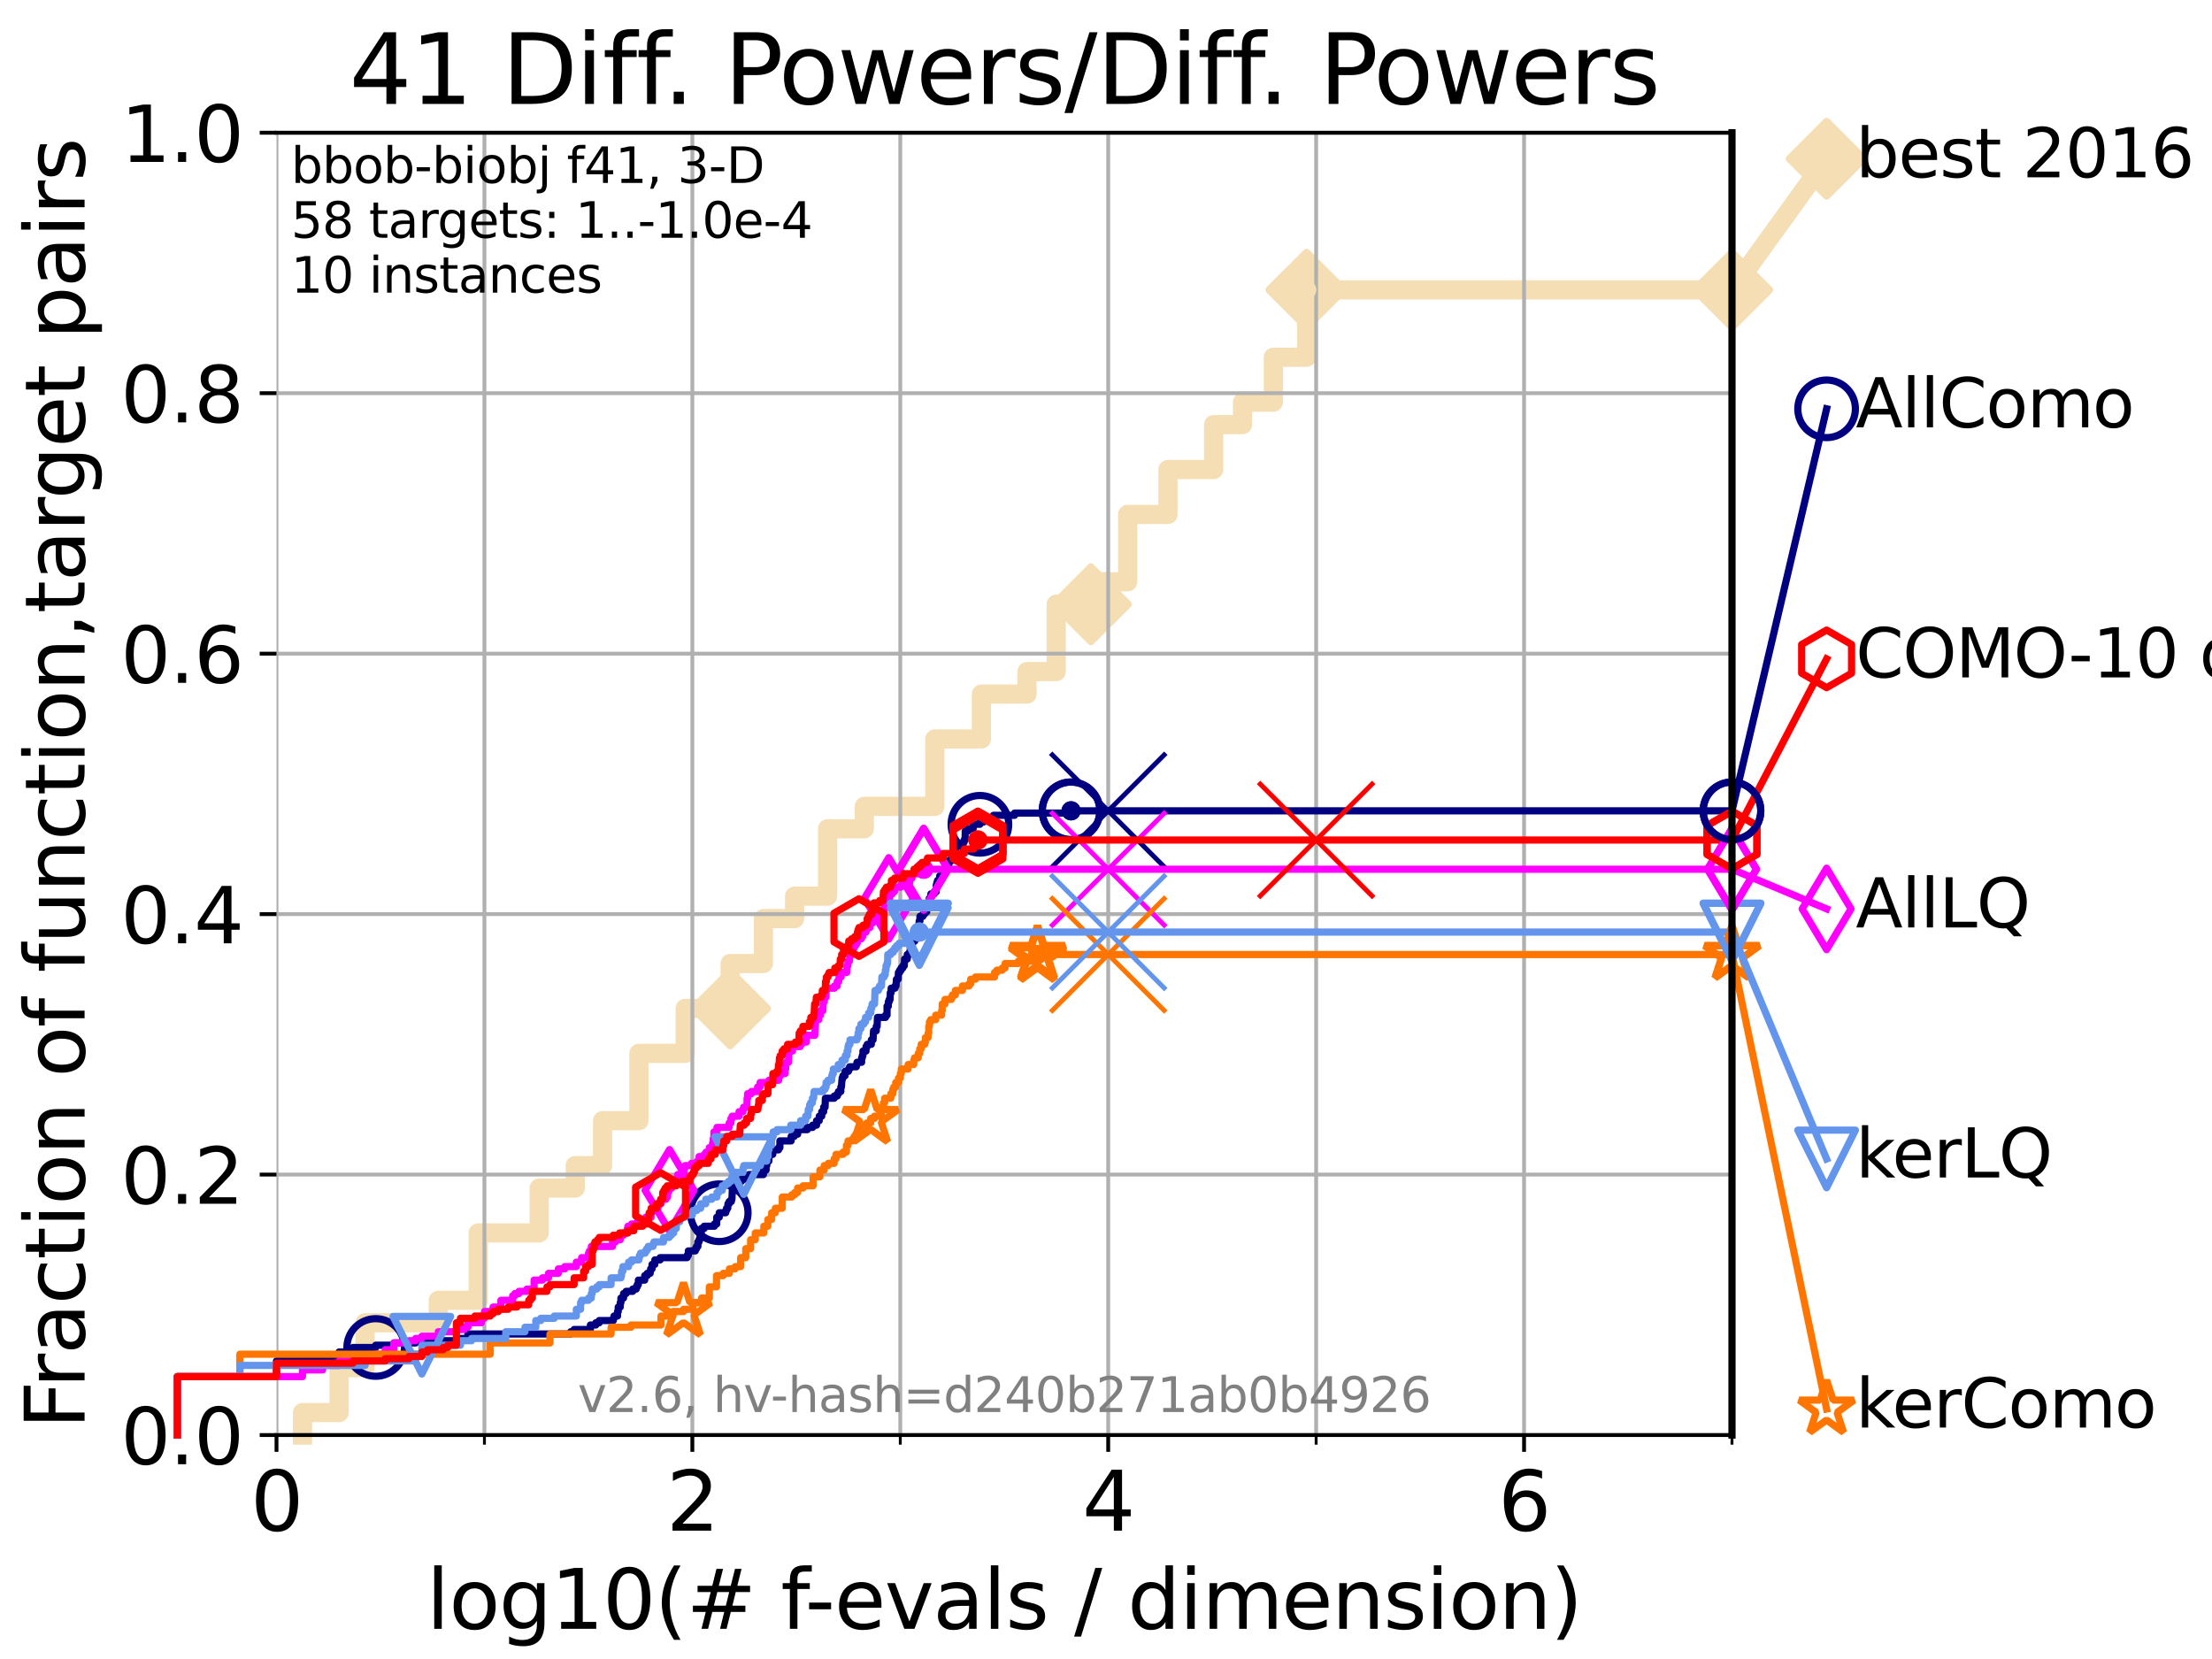 <?xml version="1.0" encoding="utf-8" standalone="no"?>
<!DOCTYPE svg PUBLIC "-//W3C//DTD SVG 1.1//EN"
  "http://www.w3.org/Graphics/SVG/1.1/DTD/svg11.dtd">
<svg xmlns:xlink="http://www.w3.org/1999/xlink" width="460.8pt" height="345.6pt" viewBox="0 0 460.8 345.6" xmlns="http://www.w3.org/2000/svg" version="1.1">
 <defs>
  <style type="text/css">*{stroke-linejoin: round; stroke-linecap: butt}</style>
 </defs>
 <g id="figure_1">
  <g id="patch_1">
   <path d="M 0 345.6 
L 460.8 345.6 
L 460.8 0 
L 0 0 
z
" style="fill: #ffffff"/>
  </g>
  <g id="axes_1">
   <g id="patch_2">
    <path d="M 57.6 298.944 
L 360.806 298.944 
L 360.806 27.648 
L 57.6 27.648 
z
" style="fill: #ffffff"/>
   </g>
   <g id="line2d_1">
    <path d="M 63.012 298.944 
L 63.012 294.266 
L 70.639 294.266 
L 70.639 284.911 
L 76.051 284.911 
L 76.051 275.556 
L 91.306 275.556 
L 91.306 270.879 
L 99.617 270.879 
L 99.617 256.846 
L 112.318 256.846 
L 112.318 247.491 
L 119.831 247.491 
L 119.831 242.814 
L 125.527 242.814 
L 125.527 233.459 
L 133.098 233.459 
L 133.098 219.426 
L 142.73 219.426 
L 142.73 210.071 
L 152.107 210.071 
L 152.107 200.716 
L 159.034 200.716 
L 159.034 191.361 
L 165.534 191.361 
L 165.534 186.684 
L 172.399 186.684 
L 172.399 172.651 
L 180.049 172.651 
L 180.049 167.974 
L 194.75 167.974 
L 194.75 153.941 
L 204.446 153.941 
L 204.446 144.586 
L 213.944 144.586 
L 213.944 139.908 
L 220.022 139.908 
L 220.022 125.876 
L 227.256 125.876 
L 227.256 121.198 
L 234.915 121.198 
L 234.915 107.166 
L 243.309 107.166 
L 243.309 97.811 
L 252.824 97.811 
L 252.824 88.456 
L 258.839 88.456 
L 258.839 83.778 
L 265.257 83.778 
L 265.257 74.423 
L 272.185 74.423 
L 272.185 60.391 
L 360.806 60.391 
" style="fill: none; stroke: #f5deb3; stroke-width: 4; stroke-linecap: square"/>
   </g>
   <g id="line2d_2">
    <defs>
     <path id="m108a789b63" d="M -0 7.778 
L 7.778 0 
L 0 -7.778 
L -7.778 -0 
z
" style="stroke: #f5deb3; stroke-width: 1.5; stroke-linejoin: miter"/>
    </defs>
    <g>
     <use xlink:href="#m108a789b63" x="152.107" y="210.071" style="fill: #f5deb3; stroke: #f5deb3; stroke-width: 1.5; stroke-linejoin: miter"/>
     <use xlink:href="#m108a789b63" x="227.256" y="125.876" style="fill: #f5deb3; stroke: #f5deb3; stroke-width: 1.5; stroke-linejoin: miter"/>
     <use xlink:href="#m108a789b63" x="272.185" y="60.391" style="fill: #f5deb3; stroke: #f5deb3; stroke-width: 1.5; stroke-linejoin: miter"/>
     <use xlink:href="#m108a789b63" x="272.185" y="60.391" style="fill: #f5deb3; stroke: #f5deb3; stroke-width: 1.5; stroke-linejoin: miter"/>
     <use xlink:href="#m108a789b63" x="360.806" y="60.391" style="fill: #f5deb3; stroke: #f5deb3; stroke-width: 1.5; stroke-linejoin: miter"/>
    </g>
   </g>
   <g id="line2d_3">
    <path style="fill: none; stroke: #f5deb3; stroke-width: 4; stroke-linecap: square"/>
    <g/>
   </g>
   <g id="line2d_4">
    <path d="M 360.806 60.391 
L 380.515 33.074 
" style="fill: none; stroke: #f5deb3; stroke-width: 4; stroke-linecap: square"/>
    <g>
     <use xlink:href="#m108a789b63" x="360.806" y="60.391" style="fill: #f5deb3; stroke: #f5deb3; stroke-width: 1.5; stroke-linejoin: miter"/>
     <use xlink:href="#m108a789b63" x="380.515" y="33.074" style="fill: #f5deb3; stroke: #f5deb3; stroke-width: 1.5; stroke-linejoin: miter"/>
    </g>
   </g>
   <g id="matplotlib.axis_1">
    <g id="xtick_1">
     <g id="line2d_5">
      <path d="M 57.6 298.944 
L 57.6 27.648 
" clip-path="url(#pb93b126905)" style="fill: none; stroke: #b0b0b0; stroke-width: 0.8; stroke-linecap: square"/>
     </g>
     <g id="line2d_6">
      <defs>
       <path id="mcf7f7dfa09" d="M 0 0 
L 0 3.5 
" style="stroke: #000000; stroke-width: 0.8"/>
      </defs>
      <g>
       <use xlink:href="#mcf7f7dfa09" x="57.6" y="298.944" style="stroke: #000000; stroke-width: 0.8"/>
      </g>
     </g>
     <g id="text_1">
      <!-- 0 -->
      <g transform="translate(52.192 318.861) scale(0.17 -0.17)">
       <defs>
        <path id="DejaVuSans-30" d="M 2034 4250 
Q 1547 4250 1301 3770 
Q 1056 3291 1056 2328 
Q 1056 1369 1301 889 
Q 1547 409 2034 409 
Q 2525 409 2770 889 
Q 3016 1369 3016 2328 
Q 3016 3291 2770 3770 
Q 2525 4250 2034 4250 
z
M 2034 4750 
Q 2819 4750 3233 4129 
Q 3647 3509 3647 2328 
Q 3647 1150 3233 529 
Q 2819 -91 2034 -91 
Q 1250 -91 836 529 
Q 422 1150 422 2328 
Q 422 3509 836 4129 
Q 1250 4750 2034 4750 
z
" transform="scale(0.016)"/>
       </defs>
       <use xlink:href="#DejaVuSans-30"/>
      </g>
     </g>
    </g>
    <g id="xtick_2">
     <g id="line2d_7">
      <path d="M 144.23 298.944 
L 144.23 27.648 
" clip-path="url(#pb93b126905)" style="fill: none; stroke: #b0b0b0; stroke-width: 0.8; stroke-linecap: square"/>
     </g>
     <g id="line2d_8">
      <g>
       <use xlink:href="#mcf7f7dfa09" x="144.23" y="298.944" style="stroke: #000000; stroke-width: 0.8"/>
      </g>
     </g>
     <g id="text_2">
      <!-- 2 -->
      <g transform="translate(138.822 318.861) scale(0.17 -0.17)">
       <defs>
        <path id="DejaVuSans-32" d="M 1228 531 
L 3431 531 
L 3431 0 
L 469 0 
L 469 531 
Q 828 903 1448 1529 
Q 2069 2156 2228 2338 
Q 2531 2678 2651 2914 
Q 2772 3150 2772 3378 
Q 2772 3750 2511 3984 
Q 2250 4219 1831 4219 
Q 1534 4219 1204 4116 
Q 875 4013 500 3803 
L 500 4441 
Q 881 4594 1212 4672 
Q 1544 4750 1819 4750 
Q 2544 4750 2975 4387 
Q 3406 4025 3406 3419 
Q 3406 3131 3298 2873 
Q 3191 2616 2906 2266 
Q 2828 2175 2409 1742 
Q 1991 1309 1228 531 
z
" transform="scale(0.016)"/>
       </defs>
       <use xlink:href="#DejaVuSans-32"/>
      </g>
     </g>
    </g>
    <g id="xtick_3">
     <g id="line2d_9">
      <path d="M 230.861 298.944 
L 230.861 27.648 
" clip-path="url(#pb93b126905)" style="fill: none; stroke: #b0b0b0; stroke-width: 0.8; stroke-linecap: square"/>
     </g>
     <g id="line2d_10">
      <g>
       <use xlink:href="#mcf7f7dfa09" x="230.861" y="298.944" style="stroke: #000000; stroke-width: 0.8"/>
      </g>
     </g>
     <g id="text_3">
      <!-- 4 -->
      <g transform="translate(225.453 318.861) scale(0.17 -0.17)">
       <defs>
        <path id="DejaVuSans-34" d="M 2419 4116 
L 825 1625 
L 2419 1625 
L 2419 4116 
z
M 2253 4666 
L 3047 4666 
L 3047 1625 
L 3713 1625 
L 3713 1100 
L 3047 1100 
L 3047 0 
L 2419 0 
L 2419 1100 
L 313 1100 
L 313 1709 
L 2253 4666 
z
" transform="scale(0.016)"/>
       </defs>
       <use xlink:href="#DejaVuSans-34"/>
      </g>
     </g>
    </g>
    <g id="xtick_4">
     <g id="line2d_11">
      <path d="M 317.491 298.944 
L 317.491 27.648 
" clip-path="url(#pb93b126905)" style="fill: none; stroke: #b0b0b0; stroke-width: 0.8; stroke-linecap: square"/>
     </g>
     <g id="line2d_12">
      <g>
       <use xlink:href="#mcf7f7dfa09" x="317.491" y="298.944" style="stroke: #000000; stroke-width: 0.8"/>
      </g>
     </g>
     <g id="text_4">
      <!-- 6 -->
      <g transform="translate(312.083 318.861) scale(0.17 -0.17)">
       <defs>
        <path id="DejaVuSans-36" d="M 2113 2584 
Q 1688 2584 1439 2293 
Q 1191 2003 1191 1497 
Q 1191 994 1439 701 
Q 1688 409 2113 409 
Q 2538 409 2786 701 
Q 3034 994 3034 1497 
Q 3034 2003 2786 2293 
Q 2538 2584 2113 2584 
z
M 3366 4563 
L 3366 3988 
Q 3128 4100 2886 4159 
Q 2644 4219 2406 4219 
Q 1781 4219 1451 3797 
Q 1122 3375 1075 2522 
Q 1259 2794 1537 2939 
Q 1816 3084 2150 3084 
Q 2853 3084 3261 2657 
Q 3669 2231 3669 1497 
Q 3669 778 3244 343 
Q 2819 -91 2113 -91 
Q 1303 -91 875 529 
Q 447 1150 447 2328 
Q 447 3434 972 4092 
Q 1497 4750 2381 4750 
Q 2619 4750 2861 4703 
Q 3103 4656 3366 4563 
z
" transform="scale(0.016)"/>
       </defs>
       <use xlink:href="#DejaVuSans-36"/>
      </g>
     </g>
    </g>
    <g id="xtick_5">
     <g id="line2d_13">
      <path d="M 100.915 298.944 
L 100.915 27.648 
" clip-path="url(#pb93b126905)" style="fill: none; stroke: #b0b0b0; stroke-width: 0.8; stroke-linecap: square"/>
     </g>
     <g id="line2d_14">
      <defs>
       <path id="md71fb71194" d="M 0 0 
L 0 2 
" style="stroke: #000000; stroke-width: 0.6"/>
      </defs>
      <g>
       <use xlink:href="#md71fb71194" x="100.915" y="298.944" style="stroke: #000000; stroke-width: 0.6"/>
      </g>
     </g>
    </g>
    <g id="xtick_6">
     <g id="line2d_15">
      <path d="M 187.546 298.944 
L 187.546 27.648 
" clip-path="url(#pb93b126905)" style="fill: none; stroke: #b0b0b0; stroke-width: 0.8; stroke-linecap: square"/>
     </g>
     <g id="line2d_16">
      <g>
       <use xlink:href="#md71fb71194" x="187.546" y="298.944" style="stroke: #000000; stroke-width: 0.6"/>
      </g>
     </g>
    </g>
    <g id="xtick_7">
     <g id="line2d_17">
      <path d="M 274.176 298.944 
L 274.176 27.648 
" clip-path="url(#pb93b126905)" style="fill: none; stroke: #b0b0b0; stroke-width: 0.8; stroke-linecap: square"/>
     </g>
     <g id="line2d_18">
      <g>
       <use xlink:href="#md71fb71194" x="274.176" y="298.944" style="stroke: #000000; stroke-width: 0.6"/>
      </g>
     </g>
    </g>
    <g id="xtick_8">
     <g id="line2d_19">
      <path d="M 360.806 298.944 
L 360.806 27.648 
" clip-path="url(#pb93b126905)" style="fill: none; stroke: #b0b0b0; stroke-width: 0.8; stroke-linecap: square"/>
     </g>
     <g id="line2d_20">
      <g>
       <use xlink:href="#md71fb71194" x="360.806" y="298.944" style="stroke: #000000; stroke-width: 0.6"/>
      </g>
     </g>
    </g>
    <g id="text_5">
     <!-- log10(# f-evals / dimension) -->
     <g transform="translate(88.823 339.314) scale(0.17 -0.17)">
      <defs>
       <path id="DejaVuSans-6c" d="M 603 4863 
L 1178 4863 
L 1178 0 
L 603 0 
L 603 4863 
z
" transform="scale(0.016)"/>
       <path id="DejaVuSans-6f" d="M 1959 3097 
Q 1497 3097 1228 2736 
Q 959 2375 959 1747 
Q 959 1119 1226 758 
Q 1494 397 1959 397 
Q 2419 397 2687 759 
Q 2956 1122 2956 1747 
Q 2956 2369 2687 2733 
Q 2419 3097 1959 3097 
z
M 1959 3584 
Q 2709 3584 3137 3096 
Q 3566 2609 3566 1747 
Q 3566 888 3137 398 
Q 2709 -91 1959 -91 
Q 1206 -91 779 398 
Q 353 888 353 1747 
Q 353 2609 779 3096 
Q 1206 3584 1959 3584 
z
" transform="scale(0.016)"/>
       <path id="DejaVuSans-67" d="M 2906 1791 
Q 2906 2416 2648 2759 
Q 2391 3103 1925 3103 
Q 1463 3103 1205 2759 
Q 947 2416 947 1791 
Q 947 1169 1205 825 
Q 1463 481 1925 481 
Q 2391 481 2648 825 
Q 2906 1169 2906 1791 
z
M 3481 434 
Q 3481 -459 3084 -895 
Q 2688 -1331 1869 -1331 
Q 1566 -1331 1297 -1286 
Q 1028 -1241 775 -1147 
L 775 -588 
Q 1028 -725 1275 -790 
Q 1522 -856 1778 -856 
Q 2344 -856 2625 -561 
Q 2906 -266 2906 331 
L 2906 616 
Q 2728 306 2450 153 
Q 2172 0 1784 0 
Q 1141 0 747 490 
Q 353 981 353 1791 
Q 353 2603 747 3093 
Q 1141 3584 1784 3584 
Q 2172 3584 2450 3431 
Q 2728 3278 2906 2969 
L 2906 3500 
L 3481 3500 
L 3481 434 
z
" transform="scale(0.016)"/>
       <path id="DejaVuSans-31" d="M 794 531 
L 1825 531 
L 1825 4091 
L 703 3866 
L 703 4441 
L 1819 4666 
L 2450 4666 
L 2450 531 
L 3481 531 
L 3481 0 
L 794 0 
L 794 531 
z
" transform="scale(0.016)"/>
       <path id="DejaVuSans-28" d="M 1984 4856 
Q 1566 4138 1362 3434 
Q 1159 2731 1159 2009 
Q 1159 1288 1364 580 
Q 1569 -128 1984 -844 
L 1484 -844 
Q 1016 -109 783 600 
Q 550 1309 550 2009 
Q 550 2706 781 3412 
Q 1013 4119 1484 4856 
L 1984 4856 
z
" transform="scale(0.016)"/>
       <path id="DejaVuSans-23" d="M 3272 2816 
L 2363 2816 
L 2100 1772 
L 3016 1772 
L 3272 2816 
z
M 2803 4594 
L 2478 3297 
L 3391 3297 
L 3719 4594 
L 4219 4594 
L 3897 3297 
L 4872 3297 
L 4872 2816 
L 3775 2816 
L 3519 1772 
L 4513 1772 
L 4513 1294 
L 3397 1294 
L 3072 0 
L 2572 0 
L 2894 1294 
L 1978 1294 
L 1656 0 
L 1153 0 
L 1478 1294 
L 494 1294 
L 494 1772 
L 1594 1772 
L 1856 2816 
L 850 2816 
L 850 3297 
L 1978 3297 
L 2297 4594 
L 2803 4594 
z
" transform="scale(0.016)"/>
       <path id="DejaVuSans-20" transform="scale(0.016)"/>
       <path id="DejaVuSans-66" d="M 2375 4863 
L 2375 4384 
L 1825 4384 
Q 1516 4384 1395 4259 
Q 1275 4134 1275 3809 
L 1275 3500 
L 2222 3500 
L 2222 3053 
L 1275 3053 
L 1275 0 
L 697 0 
L 697 3053 
L 147 3053 
L 147 3500 
L 697 3500 
L 697 3744 
Q 697 4328 969 4595 
Q 1241 4863 1831 4863 
L 2375 4863 
z
" transform="scale(0.016)"/>
       <path id="DejaVuSans-2d" d="M 313 2009 
L 1997 2009 
L 1997 1497 
L 313 1497 
L 313 2009 
z
" transform="scale(0.016)"/>
       <path id="DejaVuSans-65" d="M 3597 1894 
L 3597 1613 
L 953 1613 
Q 991 1019 1311 708 
Q 1631 397 2203 397 
Q 2534 397 2845 478 
Q 3156 559 3463 722 
L 3463 178 
Q 3153 47 2828 -22 
Q 2503 -91 2169 -91 
Q 1331 -91 842 396 
Q 353 884 353 1716 
Q 353 2575 817 3079 
Q 1281 3584 2069 3584 
Q 2775 3584 3186 3129 
Q 3597 2675 3597 1894 
z
M 3022 2063 
Q 3016 2534 2758 2815 
Q 2500 3097 2075 3097 
Q 1594 3097 1305 2825 
Q 1016 2553 972 2059 
L 3022 2063 
z
" transform="scale(0.016)"/>
       <path id="DejaVuSans-76" d="M 191 3500 
L 800 3500 
L 1894 563 
L 2988 3500 
L 3597 3500 
L 2284 0 
L 1503 0 
L 191 3500 
z
" transform="scale(0.016)"/>
       <path id="DejaVuSans-61" d="M 2194 1759 
Q 1497 1759 1228 1600 
Q 959 1441 959 1056 
Q 959 750 1161 570 
Q 1363 391 1709 391 
Q 2188 391 2477 730 
Q 2766 1069 2766 1631 
L 2766 1759 
L 2194 1759 
z
M 3341 1997 
L 3341 0 
L 2766 0 
L 2766 531 
Q 2569 213 2275 61 
Q 1981 -91 1556 -91 
Q 1019 -91 701 211 
Q 384 513 384 1019 
Q 384 1609 779 1909 
Q 1175 2209 1959 2209 
L 2766 2209 
L 2766 2266 
Q 2766 2663 2505 2880 
Q 2244 3097 1772 3097 
Q 1472 3097 1187 3025 
Q 903 2953 641 2809 
L 641 3341 
Q 956 3463 1253 3523 
Q 1550 3584 1831 3584 
Q 2591 3584 2966 3190 
Q 3341 2797 3341 1997 
z
" transform="scale(0.016)"/>
       <path id="DejaVuSans-73" d="M 2834 3397 
L 2834 2853 
Q 2591 2978 2328 3040 
Q 2066 3103 1784 3103 
Q 1356 3103 1142 2972 
Q 928 2841 928 2578 
Q 928 2378 1081 2264 
Q 1234 2150 1697 2047 
L 1894 2003 
Q 2506 1872 2764 1633 
Q 3022 1394 3022 966 
Q 3022 478 2636 193 
Q 2250 -91 1575 -91 
Q 1294 -91 989 -36 
Q 684 19 347 128 
L 347 722 
Q 666 556 975 473 
Q 1284 391 1588 391 
Q 1994 391 2212 530 
Q 2431 669 2431 922 
Q 2431 1156 2273 1281 
Q 2116 1406 1581 1522 
L 1381 1569 
Q 847 1681 609 1914 
Q 372 2147 372 2553 
Q 372 3047 722 3315 
Q 1072 3584 1716 3584 
Q 2034 3584 2315 3537 
Q 2597 3491 2834 3397 
z
" transform="scale(0.016)"/>
       <path id="DejaVuSans-2f" d="M 1625 4666 
L 2156 4666 
L 531 -594 
L 0 -594 
L 1625 4666 
z
" transform="scale(0.016)"/>
       <path id="DejaVuSans-64" d="M 2906 2969 
L 2906 4863 
L 3481 4863 
L 3481 0 
L 2906 0 
L 2906 525 
Q 2725 213 2448 61 
Q 2172 -91 1784 -91 
Q 1150 -91 751 415 
Q 353 922 353 1747 
Q 353 2572 751 3078 
Q 1150 3584 1784 3584 
Q 2172 3584 2448 3432 
Q 2725 3281 2906 2969 
z
M 947 1747 
Q 947 1113 1208 752 
Q 1469 391 1925 391 
Q 2381 391 2643 752 
Q 2906 1113 2906 1747 
Q 2906 2381 2643 2742 
Q 2381 3103 1925 3103 
Q 1469 3103 1208 2742 
Q 947 2381 947 1747 
z
" transform="scale(0.016)"/>
       <path id="DejaVuSans-69" d="M 603 3500 
L 1178 3500 
L 1178 0 
L 603 0 
L 603 3500 
z
M 603 4863 
L 1178 4863 
L 1178 4134 
L 603 4134 
L 603 4863 
z
" transform="scale(0.016)"/>
       <path id="DejaVuSans-6d" d="M 3328 2828 
Q 3544 3216 3844 3400 
Q 4144 3584 4550 3584 
Q 5097 3584 5394 3201 
Q 5691 2819 5691 2113 
L 5691 0 
L 5113 0 
L 5113 2094 
Q 5113 2597 4934 2840 
Q 4756 3084 4391 3084 
Q 3944 3084 3684 2787 
Q 3425 2491 3425 1978 
L 3425 0 
L 2847 0 
L 2847 2094 
Q 2847 2600 2669 2842 
Q 2491 3084 2119 3084 
Q 1678 3084 1418 2786 
Q 1159 2488 1159 1978 
L 1159 0 
L 581 0 
L 581 3500 
L 1159 3500 
L 1159 2956 
Q 1356 3278 1631 3431 
Q 1906 3584 2284 3584 
Q 2666 3584 2933 3390 
Q 3200 3197 3328 2828 
z
" transform="scale(0.016)"/>
       <path id="DejaVuSans-6e" d="M 3513 2113 
L 3513 0 
L 2938 0 
L 2938 2094 
Q 2938 2591 2744 2837 
Q 2550 3084 2163 3084 
Q 1697 3084 1428 2787 
Q 1159 2491 1159 1978 
L 1159 0 
L 581 0 
L 581 3500 
L 1159 3500 
L 1159 2956 
Q 1366 3272 1645 3428 
Q 1925 3584 2291 3584 
Q 2894 3584 3203 3211 
Q 3513 2838 3513 2113 
z
" transform="scale(0.016)"/>
       <path id="DejaVuSans-29" d="M 513 4856 
L 1013 4856 
Q 1481 4119 1714 3412 
Q 1947 2706 1947 2009 
Q 1947 1309 1714 600 
Q 1481 -109 1013 -844 
L 513 -844 
Q 928 -128 1133 580 
Q 1338 1288 1338 2009 
Q 1338 2731 1133 3434 
Q 928 4138 513 4856 
z
" transform="scale(0.016)"/>
      </defs>
      <use xlink:href="#DejaVuSans-6c"/>
      <use xlink:href="#DejaVuSans-6f" x="27.783"/>
      <use xlink:href="#DejaVuSans-67" x="88.965"/>
      <use xlink:href="#DejaVuSans-31" x="152.441"/>
      <use xlink:href="#DejaVuSans-30" x="216.064"/>
      <use xlink:href="#DejaVuSans-28" x="279.688"/>
      <use xlink:href="#DejaVuSans-23" x="318.701"/>
      <use xlink:href="#DejaVuSans-20" x="402.49"/>
      <use xlink:href="#DejaVuSans-66" x="434.277"/>
      <use xlink:href="#DejaVuSans-2d" x="463.982"/>
      <use xlink:href="#DejaVuSans-65" x="500.066"/>
      <use xlink:href="#DejaVuSans-76" x="561.59"/>
      <use xlink:href="#DejaVuSans-61" x="620.77"/>
      <use xlink:href="#DejaVuSans-6c" x="682.049"/>
      <use xlink:href="#DejaVuSans-73" x="709.832"/>
      <use xlink:href="#DejaVuSans-20" x="761.932"/>
      <use xlink:href="#DejaVuSans-2f" x="793.719"/>
      <use xlink:href="#DejaVuSans-20" x="827.41"/>
      <use xlink:href="#DejaVuSans-64" x="859.197"/>
      <use xlink:href="#DejaVuSans-69" x="922.674"/>
      <use xlink:href="#DejaVuSans-6d" x="950.457"/>
      <use xlink:href="#DejaVuSans-65" x="1047.869"/>
      <use xlink:href="#DejaVuSans-6e" x="1109.393"/>
      <use xlink:href="#DejaVuSans-73" x="1172.771"/>
      <use xlink:href="#DejaVuSans-69" x="1224.871"/>
      <use xlink:href="#DejaVuSans-6f" x="1252.654"/>
      <use xlink:href="#DejaVuSans-6e" x="1313.836"/>
      <use xlink:href="#DejaVuSans-29" x="1377.215"/>
     </g>
    </g>
   </g>
   <g id="matplotlib.axis_2">
    <g id="ytick_1">
     <g id="line2d_21">
      <path d="M 57.6 298.944 
L 360.806 298.944 
" clip-path="url(#pb93b126905)" style="fill: none; stroke: #b0b0b0; stroke-width: 0.8; stroke-linecap: square"/>
     </g>
     <g id="line2d_22">
      <defs>
       <path id="mcd7a245fc7" d="M 0 0 
L -3.5 0 
" style="stroke: #000000; stroke-width: 0.8"/>
      </defs>
      <g>
       <use xlink:href="#mcd7a245fc7" x="57.6" y="298.944" style="stroke: #000000; stroke-width: 0.8"/>
      </g>
     </g>
     <g id="text_6">
      <!-- 0.0 -->
      <g transform="translate(25.155 305.023) scale(0.16 -0.16)">
       <defs>
        <path id="DejaVuSans-2e" d="M 684 794 
L 1344 794 
L 1344 0 
L 684 0 
L 684 794 
z
" transform="scale(0.016)"/>
       </defs>
       <use xlink:href="#DejaVuSans-30"/>
       <use xlink:href="#DejaVuSans-2e" x="63.623"/>
       <use xlink:href="#DejaVuSans-30" x="95.41"/>
      </g>
     </g>
    </g>
    <g id="ytick_2">
     <g id="line2d_23">
      <path d="M 57.6 244.685 
L 360.806 244.685 
" clip-path="url(#pb93b126905)" style="fill: none; stroke: #b0b0b0; stroke-width: 0.8; stroke-linecap: square"/>
     </g>
     <g id="line2d_24">
      <g>
       <use xlink:href="#mcd7a245fc7" x="57.6" y="244.685" style="stroke: #000000; stroke-width: 0.8"/>
      </g>
     </g>
     <g id="text_7">
      <!-- 0.2 -->
      <g transform="translate(25.155 250.764) scale(0.16 -0.16)">
       <use xlink:href="#DejaVuSans-30"/>
       <use xlink:href="#DejaVuSans-2e" x="63.623"/>
       <use xlink:href="#DejaVuSans-32" x="95.41"/>
      </g>
     </g>
    </g>
    <g id="ytick_3">
     <g id="line2d_25">
      <path d="M 57.6 190.426 
L 360.806 190.426 
" clip-path="url(#pb93b126905)" style="fill: none; stroke: #b0b0b0; stroke-width: 0.8; stroke-linecap: square"/>
     </g>
     <g id="line2d_26">
      <g>
       <use xlink:href="#mcd7a245fc7" x="57.6" y="190.426" style="stroke: #000000; stroke-width: 0.8"/>
      </g>
     </g>
     <g id="text_8">
      <!-- 0.4 -->
      <g transform="translate(25.155 196.504) scale(0.16 -0.16)">
       <use xlink:href="#DejaVuSans-30"/>
       <use xlink:href="#DejaVuSans-2e" x="63.623"/>
       <use xlink:href="#DejaVuSans-34" x="95.41"/>
      </g>
     </g>
    </g>
    <g id="ytick_4">
     <g id="line2d_27">
      <path d="M 57.6 136.166 
L 360.806 136.166 
" clip-path="url(#pb93b126905)" style="fill: none; stroke: #b0b0b0; stroke-width: 0.8; stroke-linecap: square"/>
     </g>
     <g id="line2d_28">
      <g>
       <use xlink:href="#mcd7a245fc7" x="57.6" y="136.166" style="stroke: #000000; stroke-width: 0.8"/>
      </g>
     </g>
     <g id="text_9">
      <!-- 0.6 -->
      <g transform="translate(25.155 142.245) scale(0.16 -0.16)">
       <use xlink:href="#DejaVuSans-30"/>
       <use xlink:href="#DejaVuSans-2e" x="63.623"/>
       <use xlink:href="#DejaVuSans-36" x="95.41"/>
      </g>
     </g>
    </g>
    <g id="ytick_5">
     <g id="line2d_29">
      <path d="M 57.6 81.907 
L 360.806 81.907 
" clip-path="url(#pb93b126905)" style="fill: none; stroke: #b0b0b0; stroke-width: 0.8; stroke-linecap: square"/>
     </g>
     <g id="line2d_30">
      <g>
       <use xlink:href="#mcd7a245fc7" x="57.6" y="81.907" style="stroke: #000000; stroke-width: 0.8"/>
      </g>
     </g>
     <g id="text_10">
      <!-- 0.8 -->
      <g transform="translate(25.155 87.986) scale(0.16 -0.16)">
       <defs>
        <path id="DejaVuSans-38" d="M 2034 2216 
Q 1584 2216 1326 1975 
Q 1069 1734 1069 1313 
Q 1069 891 1326 650 
Q 1584 409 2034 409 
Q 2484 409 2743 651 
Q 3003 894 3003 1313 
Q 3003 1734 2745 1975 
Q 2488 2216 2034 2216 
z
M 1403 2484 
Q 997 2584 770 2862 
Q 544 3141 544 3541 
Q 544 4100 942 4425 
Q 1341 4750 2034 4750 
Q 2731 4750 3128 4425 
Q 3525 4100 3525 3541 
Q 3525 3141 3298 2862 
Q 3072 2584 2669 2484 
Q 3125 2378 3379 2068 
Q 3634 1759 3634 1313 
Q 3634 634 3220 271 
Q 2806 -91 2034 -91 
Q 1263 -91 848 271 
Q 434 634 434 1313 
Q 434 1759 690 2068 
Q 947 2378 1403 2484 
z
M 1172 3481 
Q 1172 3119 1398 2916 
Q 1625 2713 2034 2713 
Q 2441 2713 2670 2916 
Q 2900 3119 2900 3481 
Q 2900 3844 2670 4047 
Q 2441 4250 2034 4250 
Q 1625 4250 1398 4047 
Q 1172 3844 1172 3481 
z
" transform="scale(0.016)"/>
       </defs>
       <use xlink:href="#DejaVuSans-30"/>
       <use xlink:href="#DejaVuSans-2e" x="63.623"/>
       <use xlink:href="#DejaVuSans-38" x="95.41"/>
      </g>
     </g>
    </g>
    <g id="ytick_6">
     <g id="line2d_31">
      <path d="M 57.6 27.648 
L 360.806 27.648 
" clip-path="url(#pb93b126905)" style="fill: none; stroke: #b0b0b0; stroke-width: 0.8; stroke-linecap: square"/>
     </g>
     <g id="line2d_32">
      <g>
       <use xlink:href="#mcd7a245fc7" x="57.6" y="27.648" style="stroke: #000000; stroke-width: 0.8"/>
      </g>
     </g>
     <g id="text_11">
      <!-- 1.0 -->
      <g transform="translate(25.155 33.727) scale(0.16 -0.16)">
       <use xlink:href="#DejaVuSans-31"/>
       <use xlink:href="#DejaVuSans-2e" x="63.623"/>
       <use xlink:href="#DejaVuSans-30" x="95.41"/>
      </g>
     </g>
    </g>
    <g id="text_12">
     <!-- Fraction of function,target pairs -->
     <g transform="translate(17.62 297.681) rotate(-90) scale(0.17 -0.17)">
      <defs>
       <path id="DejaVuSans-46" d="M 628 4666 
L 3309 4666 
L 3309 4134 
L 1259 4134 
L 1259 2759 
L 3109 2759 
L 3109 2228 
L 1259 2228 
L 1259 0 
L 628 0 
L 628 4666 
z
" transform="scale(0.016)"/>
       <path id="DejaVuSans-72" d="M 2631 2963 
Q 2534 3019 2420 3045 
Q 2306 3072 2169 3072 
Q 1681 3072 1420 2755 
Q 1159 2438 1159 1844 
L 1159 0 
L 581 0 
L 581 3500 
L 1159 3500 
L 1159 2956 
Q 1341 3275 1631 3429 
Q 1922 3584 2338 3584 
Q 2397 3584 2469 3576 
Q 2541 3569 2628 3553 
L 2631 2963 
z
" transform="scale(0.016)"/>
       <path id="DejaVuSans-63" d="M 3122 3366 
L 3122 2828 
Q 2878 2963 2633 3030 
Q 2388 3097 2138 3097 
Q 1578 3097 1268 2742 
Q 959 2388 959 1747 
Q 959 1106 1268 751 
Q 1578 397 2138 397 
Q 2388 397 2633 464 
Q 2878 531 3122 666 
L 3122 134 
Q 2881 22 2623 -34 
Q 2366 -91 2075 -91 
Q 1284 -91 818 406 
Q 353 903 353 1747 
Q 353 2603 823 3093 
Q 1294 3584 2113 3584 
Q 2378 3584 2631 3529 
Q 2884 3475 3122 3366 
z
" transform="scale(0.016)"/>
       <path id="DejaVuSans-74" d="M 1172 4494 
L 1172 3500 
L 2356 3500 
L 2356 3053 
L 1172 3053 
L 1172 1153 
Q 1172 725 1289 603 
Q 1406 481 1766 481 
L 2356 481 
L 2356 0 
L 1766 0 
Q 1100 0 847 248 
Q 594 497 594 1153 
L 594 3053 
L 172 3053 
L 172 3500 
L 594 3500 
L 594 4494 
L 1172 4494 
z
" transform="scale(0.016)"/>
       <path id="DejaVuSans-75" d="M 544 1381 
L 544 3500 
L 1119 3500 
L 1119 1403 
Q 1119 906 1312 657 
Q 1506 409 1894 409 
Q 2359 409 2629 706 
Q 2900 1003 2900 1516 
L 2900 3500 
L 3475 3500 
L 3475 0 
L 2900 0 
L 2900 538 
Q 2691 219 2414 64 
Q 2138 -91 1772 -91 
Q 1169 -91 856 284 
Q 544 659 544 1381 
z
M 1991 3584 
L 1991 3584 
z
" transform="scale(0.016)"/>
       <path id="DejaVuSans-2c" d="M 750 794 
L 1409 794 
L 1409 256 
L 897 -744 
L 494 -744 
L 750 256 
L 750 794 
z
" transform="scale(0.016)"/>
       <path id="DejaVuSans-70" d="M 1159 525 
L 1159 -1331 
L 581 -1331 
L 581 3500 
L 1159 3500 
L 1159 2969 
Q 1341 3281 1617 3432 
Q 1894 3584 2278 3584 
Q 2916 3584 3314 3078 
Q 3713 2572 3713 1747 
Q 3713 922 3314 415 
Q 2916 -91 2278 -91 
Q 1894 -91 1617 61 
Q 1341 213 1159 525 
z
M 3116 1747 
Q 3116 2381 2855 2742 
Q 2594 3103 2138 3103 
Q 1681 3103 1420 2742 
Q 1159 2381 1159 1747 
Q 1159 1113 1420 752 
Q 1681 391 2138 391 
Q 2594 391 2855 752 
Q 3116 1113 3116 1747 
z
" transform="scale(0.016)"/>
      </defs>
      <use xlink:href="#DejaVuSans-46"/>
      <use xlink:href="#DejaVuSans-72" x="50.27"/>
      <use xlink:href="#DejaVuSans-61" x="91.383"/>
      <use xlink:href="#DejaVuSans-63" x="152.662"/>
      <use xlink:href="#DejaVuSans-74" x="207.643"/>
      <use xlink:href="#DejaVuSans-69" x="246.852"/>
      <use xlink:href="#DejaVuSans-6f" x="274.635"/>
      <use xlink:href="#DejaVuSans-6e" x="335.816"/>
      <use xlink:href="#DejaVuSans-20" x="399.195"/>
      <use xlink:href="#DejaVuSans-6f" x="430.982"/>
      <use xlink:href="#DejaVuSans-66" x="492.164"/>
      <use xlink:href="#DejaVuSans-20" x="527.369"/>
      <use xlink:href="#DejaVuSans-66" x="559.156"/>
      <use xlink:href="#DejaVuSans-75" x="594.361"/>
      <use xlink:href="#DejaVuSans-6e" x="657.74"/>
      <use xlink:href="#DejaVuSans-63" x="721.119"/>
      <use xlink:href="#DejaVuSans-74" x="776.1"/>
      <use xlink:href="#DejaVuSans-69" x="815.309"/>
      <use xlink:href="#DejaVuSans-6f" x="843.092"/>
      <use xlink:href="#DejaVuSans-6e" x="904.273"/>
      <use xlink:href="#DejaVuSans-2c" x="967.652"/>
      <use xlink:href="#DejaVuSans-74" x="999.439"/>
      <use xlink:href="#DejaVuSans-61" x="1038.648"/>
      <use xlink:href="#DejaVuSans-72" x="1099.928"/>
      <use xlink:href="#DejaVuSans-67" x="1139.291"/>
      <use xlink:href="#DejaVuSans-65" x="1202.768"/>
      <use xlink:href="#DejaVuSans-74" x="1264.291"/>
      <use xlink:href="#DejaVuSans-20" x="1303.5"/>
      <use xlink:href="#DejaVuSans-70" x="1335.287"/>
      <use xlink:href="#DejaVuSans-61" x="1398.764"/>
      <use xlink:href="#DejaVuSans-69" x="1460.043"/>
      <use xlink:href="#DejaVuSans-72" x="1487.826"/>
      <use xlink:href="#DejaVuSans-73" x="1528.939"/>
     </g>
    </g>
   </g>
   <g id="line2d_33">
    <defs>
     <path id="ma7faf4cf88" d="M 0 1.5 
C 0.398 1.5 0.779 1.342 1.061 1.061 
C 1.342 0.779 1.5 0.398 1.5 0 
C 1.5 -0.398 1.342 -0.779 1.061 -1.061 
C 0.779 -1.342 0.398 -1.5 0 -1.5 
C -0.398 -1.5 -0.779 -1.342 -1.061 -1.061 
C -1.342 -0.779 -1.5 -0.398 -1.5 0 
C -1.5 0.398 -1.342 0.779 -1.061 1.061 
C -0.779 1.342 -0.398 1.5 0 1.5 
z
" style="stroke: #f5deb3"/>
    </defs>
    <g>
     <use xlink:href="#ma7faf4cf88" x="272.185" y="60.391" style="fill: #f5deb3; stroke: #f5deb3"/>
     <use xlink:href="#ma7faf4cf88" x="272.185" y="60.391" style="fill: #f5deb3; stroke: #f5deb3"/>
    </g>
   </g>
   <g id="line2d_34">
    <defs>
     <path id="m60e28e653c" d="M 0 1.5 
C 0.398 1.5 0.779 1.342 1.061 1.061 
C 1.342 0.779 1.5 0.398 1.5 0 
C 1.5 -0.398 1.342 -0.779 1.061 -1.061 
C 0.779 -1.342 0.398 -1.5 0 -1.5 
C -0.398 -1.5 -0.779 -1.342 -1.061 -1.061 
C -1.342 -0.779 -1.5 -0.398 -1.5 0 
C -1.5 0.398 -1.342 0.779 -1.061 1.061 
C -0.779 1.342 -0.398 1.5 0 1.5 
z
" style="stroke: #000080"/>
    </defs>
    <g>
     <use xlink:href="#m60e28e653c" x="223.121" y="168.909" style="fill: #000080; stroke: #000080"/>
     <use xlink:href="#m60e28e653c" x="223.121" y="168.909" style="fill: #000080; stroke: #000080"/>
    </g>
   </g>
   <g id="line2d_35">
    <path d="M 36.933 298.944 
L 36.933 286.782 
L 57.6 286.782 
L 57.6 283.508 
L 63.012 283.508 
L 63.012 283.04 
L 67.209 283.04 
L 67.209 282.573 
L 70.639 282.573 
L 70.639 281.637 
L 73.539 281.637 
L 73.539 280.702 
L 78.267 280.702 
L 78.267 280.234 
L 82.042 280.234 
L 82.042 279.766 
L 86.578 279.766 
L 86.578 279.298 
L 95.917 279.298 
L 95.917 278.831 
L 97.485 278.831 
L 97.485 277.895 
L 118.89 277.895 
L 118.89 277.427 
L 119.6 277.427 
L 119.6 276.96 
L 122.991 276.96 
L 122.991 276.024 
L 124.12 276.024 
L 124.12 275.556 
L 124.837 275.556 
L 124.837 275.089 
L 127.761 275.089 
L 127.761 274.621 
L 127.911 274.621 
L 127.911 274.153 
L 128.643 274.153 
L 128.643 273.218 
L 128.786 273.218 
L 128.786 272.282 
L 129.209 272.282 
L 129.209 271.347 
L 129.348 271.347 
L 129.348 270.411 
L 129.893 270.411 
L 129.893 269.476 
L 130.423 269.476 
L 130.423 269.008 
L 131.808 269.008 
L 131.808 268.54 
L 132.523 268.54 
L 132.523 268.072 
L 132.755 268.072 
L 132.755 267.605 
L 132.984 267.605 
L 132.984 266.669 
L 134.305 266.669 
L 134.305 265.734 
L 134.829 265.734 
L 134.829 265.266 
L 135.439 265.266 
L 135.539 264.33 
L 135.835 264.33 
L 135.835 263.395 
L 136.414 263.395 
L 136.414 262.459 
L 137.521 262.459 
L 137.521 261.992 
L 143.133 261.992 
L 143.133 261.524 
L 143.397 261.524 
L 143.397 260.588 
L 144.847 260.588 
L 144.847 260.121 
L 145.088 260.121 
L 145.088 259.653 
L 145.386 259.653 
L 145.386 258.717 
L 145.62 258.717 
L 145.62 258.25 
L 145.794 258.25 
L 145.794 257.782 
L 145.909 257.782 
L 145.909 256.846 
L 146.08 256.846 
L 146.08 255.911 
L 146.695 255.911 
L 146.695 255.443 
L 148.825 255.443 
L 148.825 254.975 
L 149.31 254.975 
L 149.31 253.572 
L 149.829 253.572 
L 149.829 252.637 
L 151.177 252.637 
L 151.177 252.169 
L 151.349 252.169 
L 151.349 251.701 
L 151.605 251.701 
L 151.648 250.766 
L 151.9 250.766 
L 151.9 250.298 
L 152.353 250.298 
L 152.353 249.83 
L 152.475 249.83 
L 152.555 247.959 
L 153.498 247.959 
L 153.498 246.556 
L 153.727 246.556 
L 153.727 246.088 
L 154.469 246.088 
L 154.469 245.62 
L 156.005 245.62 
L 156.005 244.685 
L 159.034 244.685 
L 159.034 243.749 
L 159.596 243.749 
L 159.596 242.814 
L 159.734 242.814 
L 159.734 241.878 
L 160.169 241.878 
L 160.196 240.475 
L 160.985 240.475 
L 160.985 239.54 
L 162.181 239.54 
L 162.181 239.072 
L 162.468 239.072 
L 162.468 237.669 
L 164.813 237.669 
L 164.813 236.733 
L 165.453 236.733 
L 165.453 236.265 
L 166.17 236.265 
L 166.17 235.33 
L 168.187 235.33 
L 168.187 234.862 
L 169.278 234.862 
L 169.278 234.394 
L 170.104 234.394 
L 170.104 233.459 
L 170.666 233.459 
L 170.666 232.523 
L 171.182 232.523 
L 171.182 231.588 
L 171.582 231.588 
L 171.582 230.652 
L 171.872 230.652 
L 171.944 228.781 
L 173.791 228.781 
L 173.791 228.313 
L 174.431 228.313 
L 174.431 227.846 
L 174.669 227.846 
L 174.669 227.378 
L 175.16 227.378 
L 175.16 226.442 
L 175.28 226.442 
L 175.388 225.039 
L 175.436 225.039 
L 175.436 224.571 
L 175.591 224.571 
L 175.591 224.104 
L 176.035 224.104 
L 176.035 223.168 
L 176.761 223.168 
L 176.761 222.7 
L 176.982 222.7 
L 176.982 222.233 
L 178.39 222.233 
L 178.39 221.765 
L 178.533 221.765 
L 178.533 221.297 
L 179.49 221.297 
L 179.49 220.362 
L 179.634 220.362 
L 179.634 219.894 
L 179.767 219.894 
L 179.767 218.958 
L 180.41 218.958 
L 180.41 218.023 
L 180.665 218.023 
L 180.665 217.555 
L 181.513 217.555 
L 181.513 216.62 
L 181.873 216.62 
L 181.974 214.749 
L 182.539 214.749 
L 182.539 213.813 
L 182.718 213.813 
L 182.791 211.942 
L 184.474 211.942 
L 184.474 211.474 
L 184.788 211.474 
L 184.788 209.603 
L 185.055 209.603 
L 185.055 208.668 
L 185.233 208.668 
L 185.233 208.2 
L 185.424 208.2 
L 185.466 206.797 
L 185.64 206.797 
L 185.64 205.861 
L 186.442 205.861 
L 186.442 205.394 
L 186.653 205.394 
L 186.745 203.99 
L 187.101 203.99 
L 187.153 202.587 
L 187.413 202.587 
L 187.413 202.119 
L 187.708 202.119 
L 187.708 201.652 
L 188.071 201.652 
L 188.071 201.184 
L 188.38 201.184 
L 188.44 199.781 
L 188.999 199.781 
L 188.999 198.845 
L 189.447 198.845 
L 189.447 198.377 
L 189.599 198.377 
L 189.655 196.974 
L 190.065 196.974 
L 190.065 196.039 
L 190.574 196.039 
L 190.574 195.103 
L 190.902 195.103 
L 190.902 194.635 
L 191.064 194.635 
L 191.157 193.232 
L 191.394 193.232 
L 191.496 191.829 
L 191.643 191.829 
L 191.643 190.893 
L 192.258 190.893 
L 192.258 190.426 
L 192.596 190.426 
L 192.596 189.958 
L 193.051 189.958 
L 193.098 188.087 
L 193.577 188.087 
L 193.577 187.151 
L 193.866 187.151 
L 193.92 186.216 
L 194.617 186.216 
L 194.617 185.748 
L 195.043 185.748 
L 195.043 184.345 
L 195.165 184.345 
L 195.165 183.877 
L 195.31 183.877 
L 195.31 183.409 
L 195.753 183.409 
L 195.753 182.474 
L 196.178 182.474 
L 196.238 181.538 
L 197.121 181.538 
L 197.215 180.603 
L 197.62 180.603 
L 197.696 179.667 
L 197.806 179.667 
L 197.806 179.2 
L 198.855 179.2 
L 198.948 177.329 
L 199.077 177.329 
L 199.077 176.393 
L 199.434 176.393 
L 199.434 175.925 
L 200.575 175.925 
L 200.575 175.458 
L 200.84 175.458 
L 200.84 174.99 
L 201.04 174.99 
L 201.083 173.119 
L 201.678 173.119 
L 201.678 172.651 
L 202.725 172.651 
L 202.725 171.716 
L 204.134 171.716 
L 204.134 171.248 
L 204.91 171.248 
L 204.91 170.78 
L 205.44 170.78 
L 205.44 170.312 
L 206.955 170.312 
L 206.955 169.845 
L 211.352 169.845 
L 211.352 169.377 
L 223.121 169.377 
L 223.121 168.909 
L 360.806 168.909 
L 360.806 168.909 
" style="fill: none; stroke: #000080; stroke-width: 1.5; stroke-linecap: square"/>
   </g>
   <g id="line2d_36">
    <defs>
     <path id="m48050e8784" d="M 0 6 
C 1.591 6 3.117 5.368 4.243 4.243 
C 5.368 3.117 6 1.591 6 0 
C 6 -1.591 5.368 -3.117 4.243 -4.243 
C 3.117 -5.368 1.591 -6 0 -6 
C -1.591 -6 -3.117 -5.368 -4.243 -4.243 
C -5.368 -3.117 -6 -1.591 -6 0 
C -6 1.591 -5.368 3.117 -4.243 4.243 
C -3.117 5.368 -1.591 6 0 6 
z
" style="stroke: #000080; stroke-width: 1.5"/>
    </defs>
    <g>
     <use xlink:href="#m48050e8784" x="78.267" y="280.702" style="fill-opacity: 0; stroke: #000080; stroke-width: 1.5"/>
     <use xlink:href="#m48050e8784" x="149.829" y="252.637" style="fill-opacity: 0; stroke: #000080; stroke-width: 1.5"/>
     <use xlink:href="#m48050e8784" x="204.134" y="171.716" style="fill-opacity: 0; stroke: #000080; stroke-width: 1.5"/>
     <use xlink:href="#m48050e8784" x="223.121" y="168.909" style="fill-opacity: 0; stroke: #000080; stroke-width: 1.5"/>
     <use xlink:href="#m48050e8784" x="223.121" y="168.909" style="fill-opacity: 0; stroke: #000080; stroke-width: 1.5"/>
     <use xlink:href="#m48050e8784" x="360.806" y="168.909" style="fill-opacity: 0; stroke: #000080; stroke-width: 1.5"/>
    </g>
   </g>
   <g id="line2d_37">
    <path style="fill: none; stroke: #000080; stroke-width: 1.5; stroke-linecap: square"/>
    <g/>
   </g>
   <g id="line2d_38">
    <path d="M 230.867 168.909 
" clip-path="url(#pb93b126905)" style="fill: none; stroke: #000080; stroke-width: 1.5; stroke-linecap: square"/>
    <defs>
     <path id="meeb25d3a7d" d="M -12 12 
L 12 -12 
M -12 -12 
L 12 12 
" style="stroke: #000080"/>
    </defs>
    <g clip-path="url(#pb93b126905)">
     <use xlink:href="#meeb25d3a7d" x="230.867" y="168.909" style="fill: #000080; stroke: #000080"/>
    </g>
   </g>
   <g id="line2d_39">
    <defs>
     <path id="me93c2dd25e" d="M 0 1.5 
C 0.398 1.5 0.779 1.342 1.061 1.061 
C 1.342 0.779 1.5 0.398 1.5 0 
C 1.5 -0.398 1.342 -0.779 1.061 -1.061 
C 0.779 -1.342 0.398 -1.5 0 -1.5 
C -0.398 -1.5 -0.779 -1.342 -1.061 -1.061 
C -1.342 -0.779 -1.5 -0.398 -1.5 0 
C -1.5 0.398 -1.342 0.779 -1.061 1.061 
C -0.779 1.342 -0.398 1.5 0 1.5 
z
" style="stroke: #ff00ff"/>
    </defs>
    <g>
     <use xlink:href="#me93c2dd25e" x="192.413" y="181.071" style="fill: #ff00ff; stroke: #ff00ff"/>
     <use xlink:href="#me93c2dd25e" x="192.413" y="181.071" style="fill: #ff00ff; stroke: #ff00ff"/>
    </g>
   </g>
   <g id="line2d_40">
    <path d="M 36.933 298.944 
L 36.933 286.782 
L 63.012 286.782 
L 63.012 285.379 
L 67.209 285.379 
L 67.209 284.444 
L 70.639 284.444 
L 70.639 283.508 
L 73.539 283.508 
L 73.539 282.573 
L 78.267 282.573 
L 78.267 282.105 
L 80.249 282.105 
L 80.249 281.169 
L 82.042 281.169 
L 82.042 279.766 
L 85.184 279.766 
L 85.184 279.298 
L 86.578 279.298 
L 86.578 278.831 
L 87.876 278.831 
L 87.876 278.363 
L 91.306 278.363 
L 91.306 277.427 
L 95.081 277.427 
L 95.081 276.96 
L 96.718 276.96 
L 96.718 276.492 
L 97.485 276.492 
L 97.485 275.556 
L 100.277 275.556 
L 100.277 274.621 
L 100.915 274.621 
L 100.915 273.218 
L 102.708 273.218 
L 102.708 272.282 
L 104.345 272.282 
L 104.345 270.879 
L 106.791 270.879 
L 106.791 269.943 
L 107.245 269.943 
L 107.245 269.476 
L 108.12 269.476 
L 108.12 269.008 
L 109.757 269.008 
L 109.757 268.54 
L 111.262 268.54 
L 111.262 266.669 
L 112.989 266.669 
L 112.989 266.201 
L 114.265 266.201 
L 114.265 265.266 
L 116.309 265.266 
L 116.309 264.33 
L 117.644 264.33 
L 117.644 263.863 
L 120.059 263.863 
L 120.059 262.927 
L 121.159 262.927 
L 121.159 261.992 
L 122.599 261.992 
L 122.599 261.056 
L 122.796 261.056 
L 122.796 260.588 
L 123.184 260.588 
L 123.184 259.653 
L 127.61 259.653 
L 127.61 258.717 
L 128.208 258.717 
L 128.208 258.25 
L 129.209 258.25 
L 129.209 257.314 
L 129.893 257.314 
L 129.893 256.846 
L 130.683 256.846 
L 130.683 255.911 
L 130.811 255.911 
L 130.811 255.443 
L 131.564 255.443 
L 131.564 254.975 
L 132.755 254.975 
L 132.755 254.508 
L 133.546 254.508 
L 133.546 254.04 
L 134.516 254.04 
L 134.516 253.572 
L 135.638 253.572 
L 135.638 252.637 
L 135.835 252.637 
L 135.835 252.169 
L 136.883 252.169 
L 136.883 251.701 
L 137.067 251.701 
L 137.067 250.766 
L 137.699 250.766 
L 137.788 249.83 
L 138.735 249.83 
L 138.735 249.362 
L 139.068 249.362 
L 139.068 248.427 
L 139.232 248.427 
L 139.232 247.959 
L 139.476 247.959 
L 139.476 247.491 
L 139.954 247.491 
L 140.033 246.556 
L 141.099 246.556 
L 141.173 244.685 
L 142.456 244.685 
L 142.525 243.282 
L 142.73 243.282 
L 142.73 242.814 
L 144.041 242.814 
L 144.041 242.346 
L 145.267 242.346 
L 145.267 241.878 
L 145.62 241.878 
L 145.62 240.943 
L 146.695 240.943 
L 146.695 240.475 
L 147.076 240.475 
L 147.076 240.007 
L 147.764 240.007 
L 147.764 239.072 
L 148.428 239.072 
L 148.428 238.136 
L 148.578 238.136 
L 148.578 237.201 
L 148.727 237.201 
L 148.727 235.798 
L 149.358 235.798 
L 149.358 234.862 
L 151.9 234.862 
L 151.9 233.927 
L 152.271 233.927 
L 152.271 232.991 
L 152.515 232.991 
L 152.515 232.523 
L 153.952 232.523 
L 153.952 231.588 
L 154.758 231.588 
L 154.758 231.12 
L 154.9 231.12 
L 154.9 230.652 
L 155.599 230.652 
L 155.633 228.781 
L 155.735 228.781 
L 155.735 227.846 
L 156.534 227.846 
L 156.534 227.378 
L 157.826 227.378 
L 157.826 226.442 
L 158.336 226.442 
L 158.336 225.507 
L 160.169 225.507 
L 160.169 225.039 
L 162.229 225.039 
L 162.229 224.104 
L 162.611 224.104 
L 162.611 223.636 
L 163.554 223.636 
L 163.554 222.7 
L 163.666 222.7 
L 163.711 221.297 
L 164.259 221.297 
L 164.367 218.958 
L 165.084 218.958 
L 165.084 218.023 
L 166.69 218.023 
L 166.69 217.555 
L 167.01 217.555 
L 167.01 217.087 
L 167.975 217.087 
L 167.975 215.684 
L 169.736 215.684 
L 169.832 213.813 
L 169.849 213.813 
L 169.929 212.41 
L 170.573 212.41 
L 170.573 211.474 
L 170.926 211.474 
L 170.926 210.539 
L 171.42 210.539 
L 171.508 208.668 
L 171.713 208.668 
L 171.713 207.732 
L 172.087 207.732 
L 172.116 205.861 
L 173.83 205.861 
L 173.83 205.394 
L 174.406 205.394 
L 174.406 204.458 
L 174.731 204.458 
L 174.793 203.523 
L 175.232 203.523 
L 175.232 202.587 
L 176.39 202.587 
L 176.481 201.184 
L 176.627 201.184 
L 176.627 200.248 
L 176.938 200.248 
L 177.037 199.313 
L 177.059 199.313 
L 177.059 198.845 
L 177.492 198.845 
L 177.492 198.377 
L 177.694 198.377 
L 177.694 197.442 
L 177.968 197.442 
L 177.968 196.974 
L 178.257 196.974 
L 178.257 196.506 
L 178.573 196.506 
L 178.573 195.571 
L 179.423 195.571 
L 179.423 195.103 
L 179.729 195.103 
L 179.739 194.168 
L 180.419 194.168 
L 180.502 193.232 
L 181.226 193.232 
L 181.226 192.297 
L 181.771 192.297 
L 181.771 191.829 
L 181.924 191.829 
L 181.924 191.361 
L 182.547 191.361 
L 182.547 190.893 
L 183.356 190.893 
L 183.403 189.958 
L 183.95 189.958 
L 183.95 189.49 
L 184.258 189.49 
L 184.258 189.022 
L 184.414 189.022 
L 184.414 188.555 
L 185.112 188.555 
L 185.148 187.151 
L 185.332 187.151 
L 185.332 186.216 
L 185.875 186.216 
L 185.875 185.748 
L 186.328 185.748 
L 186.328 184.813 
L 187.658 184.813 
L 187.658 184.345 
L 188.606 184.345 
L 188.606 183.877 
L 189.497 183.877 
L 189.593 182.942 
L 189.994 182.942 
L 189.994 182.006 
L 192.413 182.006 
L 192.413 181.071 
L 360.806 181.071 
L 360.806 181.071 
" style="fill: none; stroke: #ff00ff; stroke-width: 1.5; stroke-linecap: square"/>
   </g>
   <g id="line2d_41">
    <defs>
     <path id="mf6ba051482" d="M -0 8.485 
L 5.091 0 
L 0 -8.485 
L -5.091 -0 
z
" style="stroke: #ff00ff; stroke-width: 1.5; stroke-linejoin: miter"/>
    </defs>
    <g>
     <use xlink:href="#mf6ba051482" x="139.476" y="247.959" style="fill-opacity: 0; stroke: #ff00ff; stroke-width: 1.5; stroke-linejoin: miter"/>
     <use xlink:href="#mf6ba051482" x="185.148" y="187.151" style="fill-opacity: 0; stroke: #ff00ff; stroke-width: 1.5; stroke-linejoin: miter"/>
     <use xlink:href="#mf6ba051482" x="192.413" y="181.071" style="fill-opacity: 0; stroke: #ff00ff; stroke-width: 1.5; stroke-linejoin: miter"/>
     <use xlink:href="#mf6ba051482" x="192.413" y="181.071" style="fill-opacity: 0; stroke: #ff00ff; stroke-width: 1.5; stroke-linejoin: miter"/>
     <use xlink:href="#mf6ba051482" x="192.413" y="181.071" style="fill-opacity: 0; stroke: #ff00ff; stroke-width: 1.5; stroke-linejoin: miter"/>
     <use xlink:href="#mf6ba051482" x="360.806" y="181.071" style="fill-opacity: 0; stroke: #ff00ff; stroke-width: 1.5; stroke-linejoin: miter"/>
    </g>
   </g>
   <g id="line2d_42">
    <path style="fill: none; stroke: #ff00ff; stroke-width: 1.5; stroke-linecap: square"/>
    <g/>
   </g>
   <g id="line2d_43">
    <path d="M 230.871 181.071 
" clip-path="url(#pb93b126905)" style="fill: none; stroke: #ff00ff; stroke-width: 1.5; stroke-linecap: square"/>
    <defs>
     <path id="m24f277f02d" d="M -12 12 
L 12 -12 
M -12 -12 
L 12 12 
" style="stroke: #ff00ff"/>
    </defs>
    <g clip-path="url(#pb93b126905)">
     <use xlink:href="#m24f277f02d" x="230.871" y="181.071" style="fill: #ff00ff; stroke: #ff00ff"/>
    </g>
   </g>
   <g id="line2d_44">
    <defs>
     <path id="m31d6645c4f" d="M 0 1.5 
C 0.398 1.5 0.779 1.342 1.061 1.061 
C 1.342 0.779 1.5 0.398 1.5 0 
C 1.5 -0.398 1.342 -0.779 1.061 -1.061 
C 0.779 -1.342 0.398 -1.5 0 -1.5 
C -0.398 -1.5 -0.779 -1.342 -1.061 -1.061 
C -1.342 -0.779 -1.5 -0.398 -1.5 0 
C -1.5 0.398 -1.342 0.779 -1.061 1.061 
C -0.779 1.342 -0.398 1.5 0 1.5 
z
" style="stroke: #ff7500"/>
    </defs>
    <g>
     <use xlink:href="#m31d6645c4f" x="216.133" y="198.845" style="fill: #ff7500; stroke: #ff7500"/>
     <use xlink:href="#m31d6645c4f" x="216.133" y="198.845" style="fill: #ff7500; stroke: #ff7500"/>
    </g>
   </g>
   <g id="line2d_45">
    <path d="M 36.933 298.944 
L 36.933 286.782 
L 49.973 286.782 
L 49.973 282.105 
L 102.129 282.105 
L 102.129 279.766 
L 114.571 279.766 
L 114.571 277.895 
L 127.304 277.895 
L 127.304 276.492 
L 131.44 276.492 
L 131.44 276.024 
L 137.699 276.024 
L 137.699 274.153 
L 140.189 274.153 
L 140.189 273.218 
L 142.387 273.218 
L 142.387 272.75 
L 144.355 272.75 
L 144.355 271.347 
L 146.137 271.347 
L 146.137 270.411 
L 147.764 270.411 
L 147.764 268.072 
L 149.262 268.072 
L 149.262 265.734 
L 150.649 265.734 
L 150.649 265.266 
L 151.941 265.266 
L 151.941 264.33 
L 153.15 264.33 
L 153.15 263.863 
L 154.286 263.863 
L 154.286 261.992 
L 155.357 261.992 
L 155.357 260.121 
L 156.371 260.121 
L 156.371 258.25 
L 157.332 258.25 
L 157.332 256.846 
L 159.119 256.846 
L 159.119 255.443 
L 159.953 255.443 
L 159.953 254.04 
L 160.752 254.04 
L 160.752 252.637 
L 161.517 252.637 
L 161.517 251.701 
L 162.961 251.701 
L 162.961 249.362 
L 164.939 249.362 
L 164.939 248.895 
L 165.554 248.895 
L 165.554 248.427 
L 166.15 248.427 
L 166.15 247.491 
L 167.288 247.491 
L 167.288 247.024 
L 169.377 247.024 
L 169.377 245.153 
L 170.804 245.153 
L 170.804 243.749 
L 171.698 243.749 
L 171.698 242.814 
L 172.552 242.814 
L 172.552 242.346 
L 173.765 242.346 
L 173.765 241.411 
L 174.152 241.411 
L 174.152 240.475 
L 175.626 240.475 
L 175.626 240.007 
L 176.322 240.007 
L 176.322 238.604 
L 176.661 238.604 
L 176.661 237.669 
L 177.641 237.669 
L 177.641 237.201 
L 177.957 237.201 
L 177.957 236.733 
L 178.268 236.733 
L 178.268 236.265 
L 178.874 236.265 
L 178.874 235.33 
L 179.461 235.33 
L 179.461 234.862 
L 180.583 234.862 
L 180.583 233.927 
L 181.383 233.927 
L 181.383 232.991 
L 182.151 232.991 
L 182.151 232.523 
L 183.597 232.523 
L 183.597 230.652 
L 184.056 230.652 
L 184.056 229.717 
L 184.281 229.717 
L 184.281 228.781 
L 185.578 228.781 
L 185.578 227.846 
L 185.991 227.846 
L 185.991 226.91 
L 186.194 226.91 
L 186.194 226.442 
L 186.594 226.442 
L 186.594 225.507 
L 187.178 225.507 
L 187.178 224.571 
L 187.558 224.571 
L 187.558 223.636 
L 187.745 223.636 
L 187.745 222.7 
L 189.178 222.7 
L 189.178 221.765 
L 190.348 221.765 
L 190.348 220.829 
L 190.51 220.829 
L 190.51 220.362 
L 191.297 220.362 
L 191.297 219.426 
L 191.602 219.426 
L 191.602 218.491 
L 191.903 218.491 
L 191.903 217.555 
L 192.635 217.555 
L 192.635 217.087 
L 192.778 217.087 
L 192.778 216.152 
L 193.339 216.152 
L 193.339 215.216 
L 193.477 215.216 
L 193.477 213.813 
L 193.614 213.813 
L 193.614 212.878 
L 193.884 212.878 
L 193.884 212.41 
L 194.929 212.41 
L 194.929 211.474 
L 196.158 211.474 
L 196.158 210.539 
L 196.277 210.539 
L 196.277 209.136 
L 196.859 209.136 
L 196.859 208.2 
L 198.187 208.2 
L 198.187 207.732 
L 198.4 207.732 
L 198.4 207.265 
L 199.023 207.265 
L 199.023 206.329 
L 200.497 206.329 
L 200.497 205.394 
L 201.863 205.394 
L 201.863 204.926 
L 202.212 204.926 
L 202.212 203.99 
L 203.219 203.99 
L 203.219 203.523 
L 207.186 203.523 
L 207.186 202.587 
L 207.644 202.587 
L 207.644 202.119 
L 208.772 202.119 
L 208.772 201.652 
L 209.371 201.652 
L 209.371 200.716 
L 212.11 200.716 
L 212.11 200.248 
L 215.248 200.248 
L 215.248 199.313 
L 216.133 199.313 
L 216.133 198.845 
L 360.806 198.845 
L 360.806 198.845 
" style="fill: none; stroke: #ff7500; stroke-width: 1.5; stroke-linecap: square"/>
   </g>
   <g id="line2d_46">
    <defs>
     <path id="m4458b102ba" d="M 0 -6 
L -1.347 -1.854 
L -5.706 -1.854 
L -2.18 0.708 
L -3.527 4.854 
L -0 2.292 
L 3.527 4.854 
L 2.18 0.708 
L 5.706 -1.854 
L 1.347 -1.854 
z
" style="stroke: #ff7500; stroke-width: 1.5; stroke-linejoin: bevel"/>
    </defs>
    <g>
     <use xlink:href="#m4458b102ba" x="142.387" y="273.218" style="fill-opacity: 0; stroke: #ff7500; stroke-width: 1.5; stroke-linejoin: bevel"/>
     <use xlink:href="#m4458b102ba" x="181.383" y="232.991" style="fill-opacity: 0; stroke: #ff7500; stroke-width: 1.5; stroke-linejoin: bevel"/>
     <use xlink:href="#m4458b102ba" x="216.133" y="199.313" style="fill-opacity: 0; stroke: #ff7500; stroke-width: 1.5; stroke-linejoin: bevel"/>
     <use xlink:href="#m4458b102ba" x="216.133" y="198.845" style="fill-opacity: 0; stroke: #ff7500; stroke-width: 1.5; stroke-linejoin: bevel"/>
     <use xlink:href="#m4458b102ba" x="216.133" y="198.845" style="fill-opacity: 0; stroke: #ff7500; stroke-width: 1.5; stroke-linejoin: bevel"/>
     <use xlink:href="#m4458b102ba" x="360.806" y="198.845" style="fill-opacity: 0; stroke: #ff7500; stroke-width: 1.5; stroke-linejoin: bevel"/>
    </g>
   </g>
   <g id="line2d_47">
    <path style="fill: none; stroke: #ff7500; stroke-width: 1.5; stroke-linecap: square"/>
    <g/>
   </g>
   <g id="line2d_48">
    <path d="M 230.861 198.845 
" clip-path="url(#pb93b126905)" style="fill: none; stroke: #ff7500; stroke-width: 1.5; stroke-linecap: square"/>
    <defs>
     <path id="me28635bbcc" d="M -12 12 
L 12 -12 
M -12 -12 
L 12 12 
" style="stroke: #ff7500"/>
    </defs>
    <g clip-path="url(#pb93b126905)">
     <use xlink:href="#me28635bbcc" x="230.861" y="198.845" style="fill: #ff7500; stroke: #ff7500"/>
    </g>
   </g>
   <g id="line2d_49">
    <defs>
     <path id="meb326ecabb" d="M 0 1.5 
C 0.398 1.5 0.779 1.342 1.061 1.061 
C 1.342 0.779 1.5 0.398 1.5 0 
C 1.5 -0.398 1.342 -0.779 1.061 -1.061 
C 0.779 -1.342 0.398 -1.5 0 -1.5 
C -0.398 -1.5 -0.779 -1.342 -1.061 -1.061 
C -1.342 -0.779 -1.5 -0.398 -1.5 0 
C -1.5 0.398 -1.342 0.779 -1.061 1.061 
C -0.779 1.342 -0.398 1.5 0 1.5 
z
" style="stroke: #6495ed"/>
    </defs>
    <g>
     <use xlink:href="#meb326ecabb" x="191.511" y="194.168" style="fill: #6495ed; stroke: #6495ed"/>
     <use xlink:href="#meb326ecabb" x="191.511" y="194.168" style="fill: #6495ed; stroke: #6495ed"/>
    </g>
   </g>
   <g id="line2d_50">
    <path d="M 36.933 298.944 
L 36.933 286.782 
L 49.973 286.782 
L 49.973 284.444 
L 76.051 284.444 
L 76.051 283.508 
L 86.578 283.508 
L 86.578 282.105 
L 87.876 282.105 
L 87.876 280.234 
L 95.917 280.234 
L 95.917 279.298 
L 98.223 279.298 
L 98.223 278.831 
L 105.362 278.831 
L 105.362 277.427 
L 109.361 277.427 
L 109.361 276.492 
L 111.621 276.492 
L 111.621 275.089 
L 112.657 275.089 
L 112.657 274.621 
L 115.46 274.621 
L 115.46 274.153 
L 120.059 274.153 
L 120.059 272.75 
L 120.944 272.75 
L 120.944 271.347 
L 121.159 271.347 
L 121.159 270.879 
L 122.599 270.879 
L 122.599 270.411 
L 123.184 270.411 
L 123.184 269.476 
L 123.375 269.476 
L 123.375 268.54 
L 124.302 268.54 
L 124.302 268.072 
L 124.837 268.072 
L 124.837 267.605 
L 127.304 267.605 
L 127.304 266.201 
L 129.348 266.201 
L 129.348 265.734 
L 129.486 265.734 
L 129.486 264.798 
L 129.759 264.798 
L 129.759 263.863 
L 130.939 263.863 
L 130.939 262.927 
L 131.564 262.927 
L 131.564 262.459 
L 133.098 262.459 
L 133.098 261.992 
L 133.211 261.992 
L 133.211 261.524 
L 133.435 261.524 
L 133.435 261.056 
L 134.411 261.056 
L 134.411 260.588 
L 134.725 260.588 
L 134.725 260.121 
L 135.034 260.121 
L 135.034 259.653 
L 136.03 259.653 
L 136.03 259.185 
L 136.223 259.185 
L 136.223 258.717 
L 138.224 258.717 
L 138.224 257.782 
L 139.395 257.782 
L 139.395 257.314 
L 139.875 257.314 
L 139.875 256.846 
L 140.344 256.846 
L 140.344 255.911 
L 140.876 255.911 
L 140.951 254.508 
L 141.611 254.508 
L 141.611 254.04 
L 141.826 254.04 
L 141.826 253.572 
L 142.662 253.572 
L 142.662 253.104 
L 144.23 253.104 
L 144.23 252.637 
L 144.355 252.637 
L 144.355 252.169 
L 145.148 252.169 
L 145.148 251.701 
L 145.966 251.701 
L 145.966 250.766 
L 147.022 250.766 
L 147.022 249.83 
L 148.277 249.83 
L 148.277 249.362 
L 149.358 249.362 
L 149.358 248.427 
L 149.736 248.427 
L 149.736 247.959 
L 150.47 247.959 
L 150.47 247.024 
L 151.133 247.024 
L 151.133 246.556 
L 151.774 246.556 
L 151.774 246.088 
L 152.312 246.088 
L 152.312 245.62 
L 152.475 245.62 
L 152.475 245.153 
L 153.072 245.153 
L 153.072 244.217 
L 154.793 244.217 
L 154.793 243.282 
L 154.936 243.282 
L 154.936 242.814 
L 158.425 242.814 
L 158.425 242.346 
L 158.542 242.346 
L 158.542 241.878 
L 159.734 241.878 
L 159.734 240.943 
L 160.007 240.943 
L 160.007 239.54 
L 160.196 239.54 
L 160.196 238.604 
L 160.699 238.604 
L 160.725 237.201 
L 160.855 237.201 
L 160.855 236.733 
L 161.062 236.733 
L 161.062 235.798 
L 161.864 235.798 
L 161.864 235.33 
L 164.729 235.33 
L 164.729 234.394 
L 166.785 234.394 
L 166.785 233.459 
L 167.833 233.459 
L 167.833 232.523 
L 168.292 232.523 
L 168.379 231.12 
L 168.655 231.12 
L 168.655 230.184 
L 168.876 230.184 
L 168.876 229.717 
L 169.245 229.717 
L 169.245 228.781 
L 169.492 228.781 
L 169.59 227.378 
L 171.449 227.378 
L 171.449 226.91 
L 171.872 226.91 
L 171.872 226.442 
L 172.087 226.442 
L 172.087 225.507 
L 172.469 225.507 
L 172.469 225.039 
L 173.262 225.039 
L 173.262 224.104 
L 173.396 224.104 
L 173.396 223.636 
L 173.594 223.636 
L 173.594 222.7 
L 174.619 222.7 
L 174.619 221.765 
L 175.412 221.765 
L 175.412 220.829 
L 176.093 220.829 
L 176.093 219.894 
L 176.458 219.894 
L 176.458 218.958 
L 176.65 218.958 
L 176.65 218.023 
L 176.783 218.023 
L 176.783 217.555 
L 177.07 217.555 
L 177.07 216.62 
L 178.523 216.62 
L 178.523 216.152 
L 178.754 216.152 
L 178.754 215.216 
L 178.924 215.216 
L 178.924 214.281 
L 179.345 214.281 
L 179.345 213.345 
L 179.956 213.345 
L 179.956 212.878 
L 180.3 212.878 
L 180.3 211.942 
L 180.952 211.942 
L 180.952 211.007 
L 181.409 211.007 
L 181.409 210.071 
L 181.582 210.071 
L 181.685 209.136 
L 182.192 209.136 
L 182.275 206.329 
L 183 206.329 
L 183 205.861 
L 183.222 205.861 
L 183.222 205.394 
L 183.628 205.394 
L 183.713 203.523 
L 184.191 203.523 
L 184.191 203.055 
L 184.422 203.055 
L 184.422 202.119 
L 184.569 202.119 
L 184.569 201.184 
L 184.752 201.184 
L 184.752 200.716 
L 184.89 200.716 
L 184.94 198.845 
L 185.557 198.845 
L 185.557 198.377 
L 186.079 198.377 
L 186.079 197.91 
L 186.408 197.91 
L 186.408 197.442 
L 186.804 197.442 
L 186.804 196.974 
L 187.312 196.974 
L 187.312 196.506 
L 189.074 196.506 
L 189.074 195.571 
L 189.543 195.571 
L 189.543 195.103 
L 191.511 195.103 
L 191.511 194.168 
L 360.806 194.168 
L 360.806 194.168 
" style="fill: none; stroke: #6495ed; stroke-width: 1.5; stroke-linecap: square"/>
   </g>
   <g id="line2d_51">
    <defs>
     <path id="m5684f67320" d="M -0 6 
L 6 -6 
L -6 -6 
z
" style="stroke: #6495ed; stroke-width: 1.5; stroke-linejoin: miter"/>
    </defs>
    <g>
     <use xlink:href="#m5684f67320" x="87.876" y="280.234" style="fill-opacity: 0; stroke: #6495ed; stroke-width: 1.5; stroke-linejoin: miter"/>
     <use xlink:href="#m5684f67320" x="154.936" y="242.814" style="fill-opacity: 0; stroke: #6495ed; stroke-width: 1.5; stroke-linejoin: miter"/>
     <use xlink:href="#m5684f67320" x="191.511" y="195.103" style="fill-opacity: 0; stroke: #6495ed; stroke-width: 1.5; stroke-linejoin: miter"/>
     <use xlink:href="#m5684f67320" x="191.511" y="194.168" style="fill-opacity: 0; stroke: #6495ed; stroke-width: 1.5; stroke-linejoin: miter"/>
     <use xlink:href="#m5684f67320" x="191.511" y="194.168" style="fill-opacity: 0; stroke: #6495ed; stroke-width: 1.5; stroke-linejoin: miter"/>
     <use xlink:href="#m5684f67320" x="360.806" y="194.168" style="fill-opacity: 0; stroke: #6495ed; stroke-width: 1.5; stroke-linejoin: miter"/>
    </g>
   </g>
   <g id="line2d_52">
    <path style="fill: none; stroke: #6495ed; stroke-width: 1.5; stroke-linecap: square"/>
    <g/>
   </g>
   <g id="line2d_53">
    <path d="M 230.865 194.168 
" clip-path="url(#pb93b126905)" style="fill: none; stroke: #6495ed; stroke-width: 1.5; stroke-linecap: square"/>
    <defs>
     <path id="m58962bb153" d="M -12 12 
L 12 -12 
M -12 -12 
L 12 12 
" style="stroke: #6495ed"/>
    </defs>
    <g clip-path="url(#pb93b126905)">
     <use xlink:href="#m58962bb153" x="230.865" y="194.168" style="fill: #6495ed; stroke: #6495ed"/>
    </g>
   </g>
   <g id="line2d_54">
    <defs>
     <path id="m637ea106e7" d="M 0 1.5 
C 0.398 1.5 0.779 1.342 1.061 1.061 
C 1.342 0.779 1.5 0.398 1.5 0 
C 1.5 -0.398 1.342 -0.779 1.061 -1.061 
C 0.779 -1.342 0.398 -1.5 0 -1.5 
C -0.398 -1.5 -0.779 -1.342 -1.061 -1.061 
C -1.342 -0.779 -1.5 -0.398 -1.5 0 
C -1.5 0.398 -1.342 0.779 -1.061 1.061 
C -0.779 1.342 -0.398 1.5 0 1.5 
z
" style="stroke: #ff0000"/>
    </defs>
    <g>
     <use xlink:href="#m637ea106e7" x="203.72" y="174.99" style="fill: #ff0000; stroke: #ff0000"/>
     <use xlink:href="#m637ea106e7" x="203.72" y="174.99" style="fill: #ff0000; stroke: #ff0000"/>
    </g>
   </g>
   <g id="line2d_55">
    <path d="M 36.933 298.944 
L 36.933 286.782 
L 57.6 286.782 
L 57.6 283.976 
L 73.539 283.976 
L 73.539 283.508 
L 80.249 283.508 
L 80.249 283.04 
L 85.184 283.04 
L 85.184 282.573 
L 87.876 282.573 
L 87.876 281.637 
L 89.09 281.637 
L 89.09 281.169 
L 92.323 281.169 
L 92.323 280.702 
L 93.288 280.702 
L 93.288 280.234 
L 95.081 280.234 
L 95.081 275.556 
L 95.917 275.556 
L 95.917 274.621 
L 98.933 274.621 
L 98.933 274.153 
L 102.129 274.153 
L 102.129 273.685 
L 102.708 273.685 
L 102.708 273.218 
L 103.815 273.218 
L 103.815 272.75 
L 105.851 272.75 
L 105.851 272.282 
L 107.687 272.282 
L 107.687 271.814 
L 110.145 271.814 
L 110.145 270.879 
L 110.525 270.879 
L 110.525 270.411 
L 110.897 270.411 
L 110.897 269.008 
L 113.954 269.008 
L 113.954 268.072 
L 114.571 268.072 
L 114.571 267.605 
L 119.6 267.605 
L 119.6 266.201 
L 121.582 266.201 
L 121.582 264.798 
L 121.995 264.798 
L 121.995 263.863 
L 122.599 263.863 
L 122.599 263.395 
L 123.375 263.395 
L 123.375 260.588 
L 123.564 260.588 
L 123.564 260.121 
L 123.751 260.121 
L 123.751 259.185 
L 123.936 259.185 
L 123.936 258.717 
L 124.482 258.717 
L 124.482 258.25 
L 124.837 258.25 
L 124.837 257.782 
L 127.761 257.782 
L 127.761 257.314 
L 129.069 257.314 
L 129.069 256.846 
L 130.811 256.846 
L 130.811 256.379 
L 132.049 256.379 
L 132.049 255.443 
L 133.875 255.443 
L 133.875 254.975 
L 134.829 254.975 
L 134.829 254.508 
L 135.034 254.508 
L 135.136 253.104 
L 135.238 253.104 
L 135.238 252.637 
L 135.638 252.637 
L 135.638 251.701 
L 136.79 251.701 
L 136.79 250.766 
L 137.521 250.766 
L 137.61 249.83 
L 138.051 249.83 
L 138.051 248.427 
L 138.31 248.427 
L 138.31 247.959 
L 138.566 247.959 
L 138.566 247.491 
L 138.985 247.491 
L 138.985 247.024 
L 140.876 247.024 
L 140.876 246.556 
L 142.109 246.556 
L 142.109 246.088 
L 143.722 246.088 
L 143.722 245.153 
L 144.041 245.153 
L 144.041 244.685 
L 144.418 244.685 
L 144.418 244.217 
L 144.664 244.217 
L 144.664 243.282 
L 145.148 243.282 
L 145.148 242.814 
L 145.678 242.814 
L 145.678 242.346 
L 147.555 242.346 
L 147.555 241.411 
L 148.125 241.411 
L 148.125 240.475 
L 149.021 240.475 
L 149.021 239.54 
L 150.605 239.54 
L 150.605 238.604 
L 150.783 238.604 
L 150.783 237.669 
L 151.392 237.669 
L 151.392 236.733 
L 152.555 236.733 
L 152.555 236.265 
L 154.101 236.265 
L 154.212 234.394 
L 155.042 234.394 
L 155.042 233.927 
L 155.53 233.927 
L 155.53 232.991 
L 156.371 232.991 
L 156.371 232.056 
L 156.534 232.056 
L 156.534 231.12 
L 157.886 231.12 
L 157.977 230.184 
L 158.068 230.184 
L 158.068 229.249 
L 158.804 229.249 
L 158.804 228.313 
L 158.977 228.313 
L 158.977 227.846 
L 159.98 227.846 
L 160.035 225.975 
L 160.933 225.975 
L 161.01 223.636 
L 161.815 223.636 
L 161.815 223.168 
L 162.108 223.168 
L 162.181 221.765 
L 162.301 221.765 
L 162.373 220.362 
L 162.54 220.362 
L 162.54 219.894 
L 162.938 219.894 
L 162.938 218.958 
L 163.306 218.958 
L 163.306 218.491 
L 164.064 218.491 
L 164.064 217.555 
L 165.675 217.555 
L 165.675 217.087 
L 166.441 217.087 
L 166.48 215.216 
L 166.728 215.216 
L 166.728 214.749 
L 167.252 214.749 
L 167.252 213.813 
L 168.603 213.813 
L 168.603 212.878 
L 168.91 212.878 
L 168.91 211.942 
L 169.492 211.942 
L 169.573 211.007 
L 169.606 211.007 
L 169.703 209.136 
L 169.977 209.136 
L 170.056 207.732 
L 171.062 207.732 
L 171.062 207.265 
L 171.301 207.265 
L 171.301 206.329 
L 171.901 206.329 
L 171.973 204.458 
L 172.159 204.458 
L 172.159 203.523 
L 172.497 203.523 
L 172.497 203.055 
L 172.705 203.055 
L 172.705 202.587 
L 173.908 202.587 
L 173.908 201.652 
L 174.606 201.652 
L 174.606 201.184 
L 174.977 201.184 
L 175.062 199.781 
L 175.328 199.781 
L 175.328 198.845 
L 175.72 198.845 
L 175.72 197.91 
L 176.024 197.91 
L 176.024 197.442 
L 176.537 197.442 
L 176.537 196.974 
L 176.806 196.974 
L 176.806 196.039 
L 177.395 196.039 
L 177.395 195.571 
L 178.061 195.571 
L 178.061 195.103 
L 178.624 195.103 
L 178.624 194.168 
L 178.744 194.168 
L 178.744 193.7 
L 178.933 193.7 
L 178.933 193.232 
L 179.748 193.232 
L 179.748 192.764 
L 180.456 192.764 
L 180.456 192.297 
L 180.647 192.297 
L 180.647 191.361 
L 180.899 191.361 
L 180.899 190.893 
L 181.112 190.893 
L 181.112 190.426 
L 181.66 190.426 
L 181.703 188.555 
L 182.042 188.555 
L 182.042 188.087 
L 183.222 188.087 
L 183.222 187.619 
L 183.934 187.619 
L 184.04 185.748 
L 184.325 185.748 
L 184.325 185.28 
L 184.65 185.28 
L 184.65 184.813 
L 185.487 184.813 
L 185.487 184.345 
L 185.696 184.345 
L 185.696 183.409 
L 186.335 183.409 
L 186.335 182.942 
L 188.175 182.942 
L 188.175 182.006 
L 190.402 182.006 
L 190.402 181.071 
L 191.028 181.071 
L 191.028 180.603 
L 191.663 180.603 
L 191.663 180.135 
L 192.067 180.135 
L 192.067 179.667 
L 193.023 179.667 
L 193.023 179.2 
L 193.224 179.2 
L 193.224 178.732 
L 196.473 178.732 
L 196.473 177.796 
L 200.88 177.796 
L 200.88 176.861 
L 202.851 176.861 
L 202.851 175.925 
L 203.72 175.925 
L 203.72 174.99 
L 360.806 174.99 
L 360.806 174.99 
" style="fill: none; stroke: #ff0000; stroke-width: 1.5; stroke-linecap: square"/>
   </g>
   <g id="line2d_56">
    <defs>
     <path id="m4d77c78d24" d="M 0 -6 
L -5.196 -3 
L -5.196 3 
L -0 6 
L 5.196 3 
L 5.196 -3 
z
" style="stroke: #ff0000; stroke-width: 1.5; stroke-linejoin: miter"/>
    </defs>
    <g>
     <use xlink:href="#m4d77c78d24" x="137.61" y="250.298" style="fill-opacity: 0; stroke: #ff0000; stroke-width: 1.5; stroke-linejoin: miter"/>
     <use xlink:href="#m4d77c78d24" x="178.933" y="193.232" style="fill-opacity: 0; stroke: #ff0000; stroke-width: 1.5; stroke-linejoin: miter"/>
     <use xlink:href="#m4d77c78d24" x="203.72" y="175.925" style="fill-opacity: 0; stroke: #ff0000; stroke-width: 1.5; stroke-linejoin: miter"/>
     <use xlink:href="#m4d77c78d24" x="203.72" y="174.99" style="fill-opacity: 0; stroke: #ff0000; stroke-width: 1.5; stroke-linejoin: miter"/>
     <use xlink:href="#m4d77c78d24" x="203.72" y="174.99" style="fill-opacity: 0; stroke: #ff0000; stroke-width: 1.5; stroke-linejoin: miter"/>
     <use xlink:href="#m4d77c78d24" x="360.806" y="174.99" style="fill-opacity: 0; stroke: #ff0000; stroke-width: 1.5; stroke-linejoin: miter"/>
    </g>
   </g>
   <g id="line2d_57">
    <path style="fill: none; stroke: #ff0000; stroke-width: 1.5; stroke-linecap: square"/>
    <g/>
   </g>
   <g id="line2d_58">
    <path d="M 274.177 174.99 
" clip-path="url(#pb93b126905)" style="fill: none; stroke: #ff0000; stroke-width: 1.5; stroke-linecap: square"/>
    <defs>
     <path id="m1a13b9f240" d="M -12 12 
L 12 -12 
M -12 -12 
L 12 12 
" style="stroke: #ff0000"/>
    </defs>
    <g clip-path="url(#pb93b126905)">
     <use xlink:href="#m1a13b9f240" x="274.177" y="174.99" style="fill: #ff0000; stroke: #ff0000"/>
    </g>
   </g>
   <g id="line2d_59">
    <path d="M 360.806 198.845 
L 380.515 293.518 
" style="fill: none; stroke: #ff7500; stroke-width: 1.5; stroke-linecap: square"/>
    <g>
     <use xlink:href="#m4458b102ba" x="360.806" y="198.845" style="fill-opacity: 0; stroke: #ff7500; stroke-width: 1.5; stroke-linejoin: bevel"/>
     <use xlink:href="#m4458b102ba" x="380.515" y="293.518" style="fill-opacity: 0; stroke: #ff7500; stroke-width: 1.5; stroke-linejoin: bevel"/>
    </g>
   </g>
   <g id="line2d_60">
    <path d="M 360.806 194.168 
L 380.515 241.429 
" style="fill: none; stroke: #6495ed; stroke-width: 1.5; stroke-linecap: square"/>
    <g>
     <use xlink:href="#m5684f67320" x="360.806" y="194.168" style="fill-opacity: 0; stroke: #6495ed; stroke-width: 1.5; stroke-linejoin: miter"/>
     <use xlink:href="#m5684f67320" x="380.515" y="241.429" style="fill-opacity: 0; stroke: #6495ed; stroke-width: 1.5; stroke-linejoin: miter"/>
    </g>
   </g>
   <g id="line2d_61">
    <path d="M 360.806 181.071 
L 380.515 189.34 
" style="fill: none; stroke: #ff00ff; stroke-width: 1.5; stroke-linecap: square"/>
    <g>
     <use xlink:href="#mf6ba051482" x="360.806" y="181.071" style="fill-opacity: 0; stroke: #ff00ff; stroke-width: 1.5; stroke-linejoin: miter"/>
     <use xlink:href="#mf6ba051482" x="380.515" y="189.34" style="fill-opacity: 0; stroke: #ff00ff; stroke-width: 1.5; stroke-linejoin: miter"/>
    </g>
   </g>
   <g id="line2d_62">
    <path d="M 360.806 174.99 
L 380.515 137.252 
" style="fill: none; stroke: #ff0000; stroke-width: 1.5; stroke-linecap: square"/>
    <g>
     <use xlink:href="#m4d77c78d24" x="360.806" y="174.99" style="fill-opacity: 0; stroke: #ff0000; stroke-width: 1.5; stroke-linejoin: miter"/>
     <use xlink:href="#m4d77c78d24" x="380.515" y="137.252" style="fill-opacity: 0; stroke: #ff0000; stroke-width: 1.5; stroke-linejoin: miter"/>
    </g>
   </g>
   <g id="line2d_63">
    <path d="M 360.806 168.909 
L 380.515 85.163 
" style="fill: none; stroke: #000080; stroke-width: 1.5; stroke-linecap: square"/>
    <g>
     <use xlink:href="#m48050e8784" x="360.806" y="168.909" style="fill-opacity: 0; stroke: #000080; stroke-width: 1.5"/>
     <use xlink:href="#m48050e8784" x="380.515" y="85.163" style="fill-opacity: 0; stroke: #000080; stroke-width: 1.5"/>
    </g>
   </g>
   <g id="line2d_64">
    <path d="M 360.806 298.944 
L 360.806 27.648 
" style="fill: none; stroke: #000000; stroke-width: 1.5; stroke-linecap: square"/>
   </g>
   <g id="patch_3">
    <path d="M 57.6 298.944 
L 360.806 298.944 
" style="fill: none; stroke: #000000; stroke-width: 0.8; stroke-linejoin: miter; stroke-linecap: square"/>
   </g>
   <g id="patch_4">
    <path d="M 57.6 27.648 
L 360.806 27.648 
" style="fill: none; stroke: #000000; stroke-width: 0.8; stroke-linejoin: miter; stroke-linecap: square"/>
   </g>
   <g id="text_13">
    <!-- kerComo -->
    <g transform="translate(386.579 297.381) scale(0.14 -0.14)">
     <defs>
      <path id="DejaVuSans-6b" d="M 581 4863 
L 1159 4863 
L 1159 1991 
L 2875 3500 
L 3609 3500 
L 1753 1863 
L 3688 0 
L 2938 0 
L 1159 1709 
L 1159 0 
L 581 0 
L 581 4863 
z
" transform="scale(0.016)"/>
      <path id="DejaVuSans-43" d="M 4122 4306 
L 4122 3641 
Q 3803 3938 3442 4084 
Q 3081 4231 2675 4231 
Q 1875 4231 1450 3742 
Q 1025 3253 1025 2328 
Q 1025 1406 1450 917 
Q 1875 428 2675 428 
Q 3081 428 3442 575 
Q 3803 722 4122 1019 
L 4122 359 
Q 3791 134 3420 21 
Q 3050 -91 2638 -91 
Q 1578 -91 968 557 
Q 359 1206 359 2328 
Q 359 3453 968 4101 
Q 1578 4750 2638 4750 
Q 3056 4750 3426 4639 
Q 3797 4528 4122 4306 
z
" transform="scale(0.016)"/>
     </defs>
     <use xlink:href="#DejaVuSans-6b"/>
     <use xlink:href="#DejaVuSans-65" x="54.285"/>
     <use xlink:href="#DejaVuSans-72" x="115.809"/>
     <use xlink:href="#DejaVuSans-43" x="156.922"/>
     <use xlink:href="#DejaVuSans-6f" x="226.746"/>
     <use xlink:href="#DejaVuSans-6d" x="287.928"/>
     <use xlink:href="#DejaVuSans-6f" x="385.34"/>
    </g>
   </g>
   <g id="text_14">
    <!-- kerLQ -->
    <g transform="translate(386.579 245.292) scale(0.14 -0.14)">
     <defs>
      <path id="DejaVuSans-4c" d="M 628 4666 
L 1259 4666 
L 1259 531 
L 3531 531 
L 3531 0 
L 628 0 
L 628 4666 
z
" transform="scale(0.016)"/>
      <path id="DejaVuSans-51" d="M 2522 4238 
Q 1834 4238 1429 3725 
Q 1025 3213 1025 2328 
Q 1025 1447 1429 934 
Q 1834 422 2522 422 
Q 3209 422 3611 934 
Q 4013 1447 4013 2328 
Q 4013 3213 3611 3725 
Q 3209 4238 2522 4238 
z
M 3406 84 
L 4238 -825 
L 3475 -825 
L 2784 -78 
Q 2681 -84 2626 -87 
Q 2572 -91 2522 -91 
Q 1538 -91 948 567 
Q 359 1225 359 2328 
Q 359 3434 948 4092 
Q 1538 4750 2522 4750 
Q 3503 4750 4090 4092 
Q 4678 3434 4678 2328 
Q 4678 1516 4351 937 
Q 4025 359 3406 84 
z
" transform="scale(0.016)"/>
     </defs>
     <use xlink:href="#DejaVuSans-6b"/>
     <use xlink:href="#DejaVuSans-65" x="54.285"/>
     <use xlink:href="#DejaVuSans-72" x="115.809"/>
     <use xlink:href="#DejaVuSans-4c" x="156.922"/>
     <use xlink:href="#DejaVuSans-51" x="212.635"/>
    </g>
   </g>
   <g id="text_15">
    <!-- AllLQ -->
    <g transform="translate(386.579 193.204) scale(0.14 -0.14)">
     <defs>
      <path id="DejaVuSans-41" d="M 2188 4044 
L 1331 1722 
L 3047 1722 
L 2188 4044 
z
M 1831 4666 
L 2547 4666 
L 4325 0 
L 3669 0 
L 3244 1197 
L 1141 1197 
L 716 0 
L 50 0 
L 1831 4666 
z
" transform="scale(0.016)"/>
     </defs>
     <use xlink:href="#DejaVuSans-41"/>
     <use xlink:href="#DejaVuSans-6c" x="68.408"/>
     <use xlink:href="#DejaVuSans-6c" x="96.191"/>
     <use xlink:href="#DejaVuSans-4c" x="123.975"/>
     <use xlink:href="#DejaVuSans-51" x="179.688"/>
    </g>
   </g>
   <g id="text_16">
    <!-- COMO-10 d -->
    <g transform="translate(386.579 141.115) scale(0.14 -0.14)">
     <defs>
      <path id="DejaVuSans-4f" d="M 2522 4238 
Q 1834 4238 1429 3725 
Q 1025 3213 1025 2328 
Q 1025 1447 1429 934 
Q 1834 422 2522 422 
Q 3209 422 3611 934 
Q 4013 1447 4013 2328 
Q 4013 3213 3611 3725 
Q 3209 4238 2522 4238 
z
M 2522 4750 
Q 3503 4750 4090 4092 
Q 4678 3434 4678 2328 
Q 4678 1225 4090 567 
Q 3503 -91 2522 -91 
Q 1538 -91 948 565 
Q 359 1222 359 2328 
Q 359 3434 948 4092 
Q 1538 4750 2522 4750 
z
" transform="scale(0.016)"/>
      <path id="DejaVuSans-4d" d="M 628 4666 
L 1569 4666 
L 2759 1491 
L 3956 4666 
L 4897 4666 
L 4897 0 
L 4281 0 
L 4281 4097 
L 3078 897 
L 2444 897 
L 1241 4097 
L 1241 0 
L 628 0 
L 628 4666 
z
" transform="scale(0.016)"/>
     </defs>
     <use xlink:href="#DejaVuSans-43"/>
     <use xlink:href="#DejaVuSans-4f" x="69.824"/>
     <use xlink:href="#DejaVuSans-4d" x="148.535"/>
     <use xlink:href="#DejaVuSans-4f" x="234.814"/>
     <use xlink:href="#DejaVuSans-2d" x="316.275"/>
     <use xlink:href="#DejaVuSans-31" x="352.359"/>
     <use xlink:href="#DejaVuSans-30" x="415.982"/>
     <use xlink:href="#DejaVuSans-20" x="479.605"/>
     <use xlink:href="#DejaVuSans-64" x="511.393"/>
    </g>
   </g>
   <g id="text_17">
    <!-- AllComo -->
    <g transform="translate(386.579 89.026) scale(0.14 -0.14)">
     <use xlink:href="#DejaVuSans-41"/>
     <use xlink:href="#DejaVuSans-6c" x="68.408"/>
     <use xlink:href="#DejaVuSans-6c" x="96.191"/>
     <use xlink:href="#DejaVuSans-43" x="123.975"/>
     <use xlink:href="#DejaVuSans-6f" x="193.799"/>
     <use xlink:href="#DejaVuSans-6d" x="254.98"/>
     <use xlink:href="#DejaVuSans-6f" x="352.393"/>
    </g>
   </g>
   <g id="text_18">
    <!-- best 2016 -->
    <g transform="translate(386.579 36.937) scale(0.14 -0.14)">
     <defs>
      <path id="DejaVuSans-62" d="M 3116 1747 
Q 3116 2381 2855 2742 
Q 2594 3103 2138 3103 
Q 1681 3103 1420 2742 
Q 1159 2381 1159 1747 
Q 1159 1113 1420 752 
Q 1681 391 2138 391 
Q 2594 391 2855 752 
Q 3116 1113 3116 1747 
z
M 1159 2969 
Q 1341 3281 1617 3432 
Q 1894 3584 2278 3584 
Q 2916 3584 3314 3078 
Q 3713 2572 3713 1747 
Q 3713 922 3314 415 
Q 2916 -91 2278 -91 
Q 1894 -91 1617 61 
Q 1341 213 1159 525 
L 1159 0 
L 581 0 
L 581 4863 
L 1159 4863 
L 1159 2969 
z
" transform="scale(0.016)"/>
     </defs>
     <use xlink:href="#DejaVuSans-62"/>
     <use xlink:href="#DejaVuSans-65" x="63.477"/>
     <use xlink:href="#DejaVuSans-73" x="125"/>
     <use xlink:href="#DejaVuSans-74" x="177.1"/>
     <use xlink:href="#DejaVuSans-20" x="216.309"/>
     <use xlink:href="#DejaVuSans-32" x="248.096"/>
     <use xlink:href="#DejaVuSans-30" x="311.719"/>
     <use xlink:href="#DejaVuSans-31" x="375.342"/>
     <use xlink:href="#DejaVuSans-36" x="438.965"/>
    </g>
   </g>
   <g id="text_19">
    <!-- bbob-biobj f41, 3-D -->
    <g transform="translate(60.632 38.111) scale(0.102 -0.102)">
     <defs>
      <path id="DejaVuSans-6a" d="M 603 3500 
L 1178 3500 
L 1178 -63 
Q 1178 -731 923 -1031 
Q 669 -1331 103 -1331 
L -116 -1331 
L -116 -844 
L 38 -844 
Q 366 -844 484 -692 
Q 603 -541 603 -63 
L 603 3500 
z
M 603 4863 
L 1178 4863 
L 1178 4134 
L 603 4134 
L 603 4863 
z
" transform="scale(0.016)"/>
      <path id="DejaVuSans-33" d="M 2597 2516 
Q 3050 2419 3304 2112 
Q 3559 1806 3559 1356 
Q 3559 666 3084 287 
Q 2609 -91 1734 -91 
Q 1441 -91 1130 -33 
Q 819 25 488 141 
L 488 750 
Q 750 597 1062 519 
Q 1375 441 1716 441 
Q 2309 441 2620 675 
Q 2931 909 2931 1356 
Q 2931 1769 2642 2001 
Q 2353 2234 1838 2234 
L 1294 2234 
L 1294 2753 
L 1863 2753 
Q 2328 2753 2575 2939 
Q 2822 3125 2822 3475 
Q 2822 3834 2567 4026 
Q 2313 4219 1838 4219 
Q 1578 4219 1281 4162 
Q 984 4106 628 3988 
L 628 4550 
Q 988 4650 1302 4700 
Q 1616 4750 1894 4750 
Q 2613 4750 3031 4423 
Q 3450 4097 3450 3541 
Q 3450 3153 3228 2886 
Q 3006 2619 2597 2516 
z
" transform="scale(0.016)"/>
      <path id="DejaVuSans-44" d="M 1259 4147 
L 1259 519 
L 2022 519 
Q 2988 519 3436 956 
Q 3884 1394 3884 2338 
Q 3884 3275 3436 3711 
Q 2988 4147 2022 4147 
L 1259 4147 
z
M 628 4666 
L 1925 4666 
Q 3281 4666 3915 4102 
Q 4550 3538 4550 2338 
Q 4550 1131 3912 565 
Q 3275 0 1925 0 
L 628 0 
L 628 4666 
z
" transform="scale(0.016)"/>
     </defs>
     <use xlink:href="#DejaVuSans-62"/>
     <use xlink:href="#DejaVuSans-62" x="63.477"/>
     <use xlink:href="#DejaVuSans-6f" x="126.953"/>
     <use xlink:href="#DejaVuSans-62" x="188.135"/>
     <use xlink:href="#DejaVuSans-2d" x="251.611"/>
     <use xlink:href="#DejaVuSans-62" x="287.695"/>
     <use xlink:href="#DejaVuSans-69" x="351.172"/>
     <use xlink:href="#DejaVuSans-6f" x="378.955"/>
     <use xlink:href="#DejaVuSans-62" x="440.137"/>
     <use xlink:href="#DejaVuSans-6a" x="503.613"/>
     <use xlink:href="#DejaVuSans-20" x="531.396"/>
     <use xlink:href="#DejaVuSans-66" x="563.184"/>
     <use xlink:href="#DejaVuSans-34" x="598.389"/>
     <use xlink:href="#DejaVuSans-31" x="662.012"/>
     <use xlink:href="#DejaVuSans-2c" x="725.635"/>
     <use xlink:href="#DejaVuSans-20" x="757.422"/>
     <use xlink:href="#DejaVuSans-33" x="789.209"/>
     <use xlink:href="#DejaVuSans-2d" x="852.832"/>
     <use xlink:href="#DejaVuSans-44" x="888.916"/>
    </g>
    <!-- 58 targets: 1..-1.0e-4 -->
    <g transform="translate(60.632 49.533) scale(0.102 -0.102)">
     <defs>
      <path id="DejaVuSans-35" d="M 691 4666 
L 3169 4666 
L 3169 4134 
L 1269 4134 
L 1269 2991 
Q 1406 3038 1543 3061 
Q 1681 3084 1819 3084 
Q 2600 3084 3056 2656 
Q 3513 2228 3513 1497 
Q 3513 744 3044 326 
Q 2575 -91 1722 -91 
Q 1428 -91 1123 -41 
Q 819 9 494 109 
L 494 744 
Q 775 591 1075 516 
Q 1375 441 1709 441 
Q 2250 441 2565 725 
Q 2881 1009 2881 1497 
Q 2881 1984 2565 2268 
Q 2250 2553 1709 2553 
Q 1456 2553 1204 2497 
Q 953 2441 691 2322 
L 691 4666 
z
" transform="scale(0.016)"/>
      <path id="DejaVuSans-3a" d="M 750 794 
L 1409 794 
L 1409 0 
L 750 0 
L 750 794 
z
M 750 3309 
L 1409 3309 
L 1409 2516 
L 750 2516 
L 750 3309 
z
" transform="scale(0.016)"/>
     </defs>
     <use xlink:href="#DejaVuSans-35"/>
     <use xlink:href="#DejaVuSans-38" x="63.623"/>
     <use xlink:href="#DejaVuSans-20" x="127.246"/>
     <use xlink:href="#DejaVuSans-74" x="159.033"/>
     <use xlink:href="#DejaVuSans-61" x="198.242"/>
     <use xlink:href="#DejaVuSans-72" x="259.521"/>
     <use xlink:href="#DejaVuSans-67" x="298.885"/>
     <use xlink:href="#DejaVuSans-65" x="362.361"/>
     <use xlink:href="#DejaVuSans-74" x="423.885"/>
     <use xlink:href="#DejaVuSans-73" x="463.094"/>
     <use xlink:href="#DejaVuSans-3a" x="515.193"/>
     <use xlink:href="#DejaVuSans-20" x="548.885"/>
     <use xlink:href="#DejaVuSans-31" x="580.672"/>
     <use xlink:href="#DejaVuSans-2e" x="644.295"/>
     <use xlink:href="#DejaVuSans-2e" x="676.082"/>
     <use xlink:href="#DejaVuSans-2d" x="707.869"/>
     <use xlink:href="#DejaVuSans-31" x="743.953"/>
     <use xlink:href="#DejaVuSans-2e" x="807.576"/>
     <use xlink:href="#DejaVuSans-30" x="839.363"/>
     <use xlink:href="#DejaVuSans-65" x="902.986"/>
     <use xlink:href="#DejaVuSans-2d" x="964.51"/>
     <use xlink:href="#DejaVuSans-34" x="1000.594"/>
    </g>
    <!-- 10 instances -->
    <g transform="translate(60.632 60.955) scale(0.102 -0.102)">
     <use xlink:href="#DejaVuSans-31"/>
     <use xlink:href="#DejaVuSans-30" x="63.623"/>
     <use xlink:href="#DejaVuSans-20" x="127.246"/>
     <use xlink:href="#DejaVuSans-69" x="159.033"/>
     <use xlink:href="#DejaVuSans-6e" x="186.816"/>
     <use xlink:href="#DejaVuSans-73" x="250.195"/>
     <use xlink:href="#DejaVuSans-74" x="302.295"/>
     <use xlink:href="#DejaVuSans-61" x="341.504"/>
     <use xlink:href="#DejaVuSans-6e" x="402.783"/>
     <use xlink:href="#DejaVuSans-63" x="466.162"/>
     <use xlink:href="#DejaVuSans-65" x="521.143"/>
     <use xlink:href="#DejaVuSans-73" x="582.666"/>
    </g>
   </g>
   <g id="text_20">
    <!-- v2.6, hv-hash=d240b271ab0b4926 -->
    <g style="fill: #808080" transform="translate(120.363 294.151) scale(0.1 -0.1)">
     <defs>
      <path id="DejaVuSans-68" d="M 3513 2113 
L 3513 0 
L 2938 0 
L 2938 2094 
Q 2938 2591 2744 2837 
Q 2550 3084 2163 3084 
Q 1697 3084 1428 2787 
Q 1159 2491 1159 1978 
L 1159 0 
L 581 0 
L 581 4863 
L 1159 4863 
L 1159 2956 
Q 1366 3272 1645 3428 
Q 1925 3584 2291 3584 
Q 2894 3584 3203 3211 
Q 3513 2838 3513 2113 
z
" transform="scale(0.016)"/>
      <path id="DejaVuSans-3d" d="M 678 2906 
L 4684 2906 
L 4684 2381 
L 678 2381 
L 678 2906 
z
M 678 1631 
L 4684 1631 
L 4684 1100 
L 678 1100 
L 678 1631 
z
" transform="scale(0.016)"/>
      <path id="DejaVuSans-37" d="M 525 4666 
L 3525 4666 
L 3525 4397 
L 1831 0 
L 1172 0 
L 2766 4134 
L 525 4134 
L 525 4666 
z
" transform="scale(0.016)"/>
      <path id="DejaVuSans-39" d="M 703 97 
L 703 672 
Q 941 559 1184 500 
Q 1428 441 1663 441 
Q 2288 441 2617 861 
Q 2947 1281 2994 2138 
Q 2813 1869 2534 1725 
Q 2256 1581 1919 1581 
Q 1219 1581 811 2004 
Q 403 2428 403 3163 
Q 403 3881 828 4315 
Q 1253 4750 1959 4750 
Q 2769 4750 3195 4129 
Q 3622 3509 3622 2328 
Q 3622 1225 3098 567 
Q 2575 -91 1691 -91 
Q 1453 -91 1209 -44 
Q 966 3 703 97 
z
M 1959 2075 
Q 2384 2075 2632 2365 
Q 2881 2656 2881 3163 
Q 2881 3666 2632 3958 
Q 2384 4250 1959 4250 
Q 1534 4250 1286 3958 
Q 1038 3666 1038 3163 
Q 1038 2656 1286 2365 
Q 1534 2075 1959 2075 
z
" transform="scale(0.016)"/>
     </defs>
     <use xlink:href="#DejaVuSans-76"/>
     <use xlink:href="#DejaVuSans-32" x="59.18"/>
     <use xlink:href="#DejaVuSans-2e" x="122.803"/>
     <use xlink:href="#DejaVuSans-36" x="154.59"/>
     <use xlink:href="#DejaVuSans-2c" x="218.213"/>
     <use xlink:href="#DejaVuSans-20" x="250"/>
     <use xlink:href="#DejaVuSans-68" x="281.787"/>
     <use xlink:href="#DejaVuSans-76" x="345.166"/>
     <use xlink:href="#DejaVuSans-2d" x="401.721"/>
     <use xlink:href="#DejaVuSans-68" x="437.805"/>
     <use xlink:href="#DejaVuSans-61" x="501.184"/>
     <use xlink:href="#DejaVuSans-73" x="562.463"/>
     <use xlink:href="#DejaVuSans-68" x="614.562"/>
     <use xlink:href="#DejaVuSans-3d" x="677.941"/>
     <use xlink:href="#DejaVuSans-64" x="761.73"/>
     <use xlink:href="#DejaVuSans-32" x="825.207"/>
     <use xlink:href="#DejaVuSans-34" x="888.83"/>
     <use xlink:href="#DejaVuSans-30" x="952.453"/>
     <use xlink:href="#DejaVuSans-62" x="1016.076"/>
     <use xlink:href="#DejaVuSans-32" x="1079.553"/>
     <use xlink:href="#DejaVuSans-37" x="1143.176"/>
     <use xlink:href="#DejaVuSans-31" x="1206.799"/>
     <use xlink:href="#DejaVuSans-61" x="1270.422"/>
     <use xlink:href="#DejaVuSans-62" x="1331.701"/>
     <use xlink:href="#DejaVuSans-30" x="1395.178"/>
     <use xlink:href="#DejaVuSans-62" x="1458.801"/>
     <use xlink:href="#DejaVuSans-34" x="1522.277"/>
     <use xlink:href="#DejaVuSans-39" x="1585.9"/>
     <use xlink:href="#DejaVuSans-32" x="1649.523"/>
     <use xlink:href="#DejaVuSans-36" x="1713.146"/>
    </g>
   </g>
   <g id="text_21">
    <!-- 41 Diff. Powers/Diff. Powers -->
    <g transform="translate(72.756 21.648) scale(0.2 -0.2)">
     <defs>
      <path id="DejaVuSans-50" d="M 1259 4147 
L 1259 2394 
L 2053 2394 
Q 2494 2394 2734 2622 
Q 2975 2850 2975 3272 
Q 2975 3691 2734 3919 
Q 2494 4147 2053 4147 
L 1259 4147 
z
M 628 4666 
L 2053 4666 
Q 2838 4666 3239 4311 
Q 3641 3956 3641 3272 
Q 3641 2581 3239 2228 
Q 2838 1875 2053 1875 
L 1259 1875 
L 1259 0 
L 628 0 
L 628 4666 
z
" transform="scale(0.016)"/>
      <path id="DejaVuSans-77" d="M 269 3500 
L 844 3500 
L 1563 769 
L 2278 3500 
L 2956 3500 
L 3675 769 
L 4391 3500 
L 4966 3500 
L 4050 0 
L 3372 0 
L 2619 2869 
L 1863 0 
L 1184 0 
L 269 3500 
z
" transform="scale(0.016)"/>
     </defs>
     <use xlink:href="#DejaVuSans-34"/>
     <use xlink:href="#DejaVuSans-31" x="63.623"/>
     <use xlink:href="#DejaVuSans-20" x="127.246"/>
     <use xlink:href="#DejaVuSans-44" x="159.033"/>
     <use xlink:href="#DejaVuSans-69" x="236.035"/>
     <use xlink:href="#DejaVuSans-66" x="263.818"/>
     <use xlink:href="#DejaVuSans-66" x="299.023"/>
     <use xlink:href="#DejaVuSans-2e" x="326.979"/>
     <use xlink:href="#DejaVuSans-20" x="358.766"/>
     <use xlink:href="#DejaVuSans-50" x="390.553"/>
     <use xlink:href="#DejaVuSans-6f" x="447.23"/>
     <use xlink:href="#DejaVuSans-77" x="508.412"/>
     <use xlink:href="#DejaVuSans-65" x="590.199"/>
     <use xlink:href="#DejaVuSans-72" x="651.723"/>
     <use xlink:href="#DejaVuSans-73" x="692.836"/>
     <use xlink:href="#DejaVuSans-2f" x="744.936"/>
     <use xlink:href="#DejaVuSans-44" x="778.627"/>
     <use xlink:href="#DejaVuSans-69" x="855.629"/>
     <use xlink:href="#DejaVuSans-66" x="883.412"/>
     <use xlink:href="#DejaVuSans-66" x="918.617"/>
     <use xlink:href="#DejaVuSans-2e" x="946.572"/>
     <use xlink:href="#DejaVuSans-20" x="978.359"/>
     <use xlink:href="#DejaVuSans-50" x="1010.146"/>
     <use xlink:href="#DejaVuSans-6f" x="1066.824"/>
     <use xlink:href="#DejaVuSans-77" x="1128.006"/>
     <use xlink:href="#DejaVuSans-65" x="1209.793"/>
     <use xlink:href="#DejaVuSans-72" x="1271.316"/>
     <use xlink:href="#DejaVuSans-73" x="1312.43"/>
    </g>
   </g>
  </g>
 </g>
 <defs>
  <clipPath id="pb93b126905">
   <rect x="57.6" y="27.648" width="303.206" height="271.296"/>
  </clipPath>
 </defs>
</svg>
